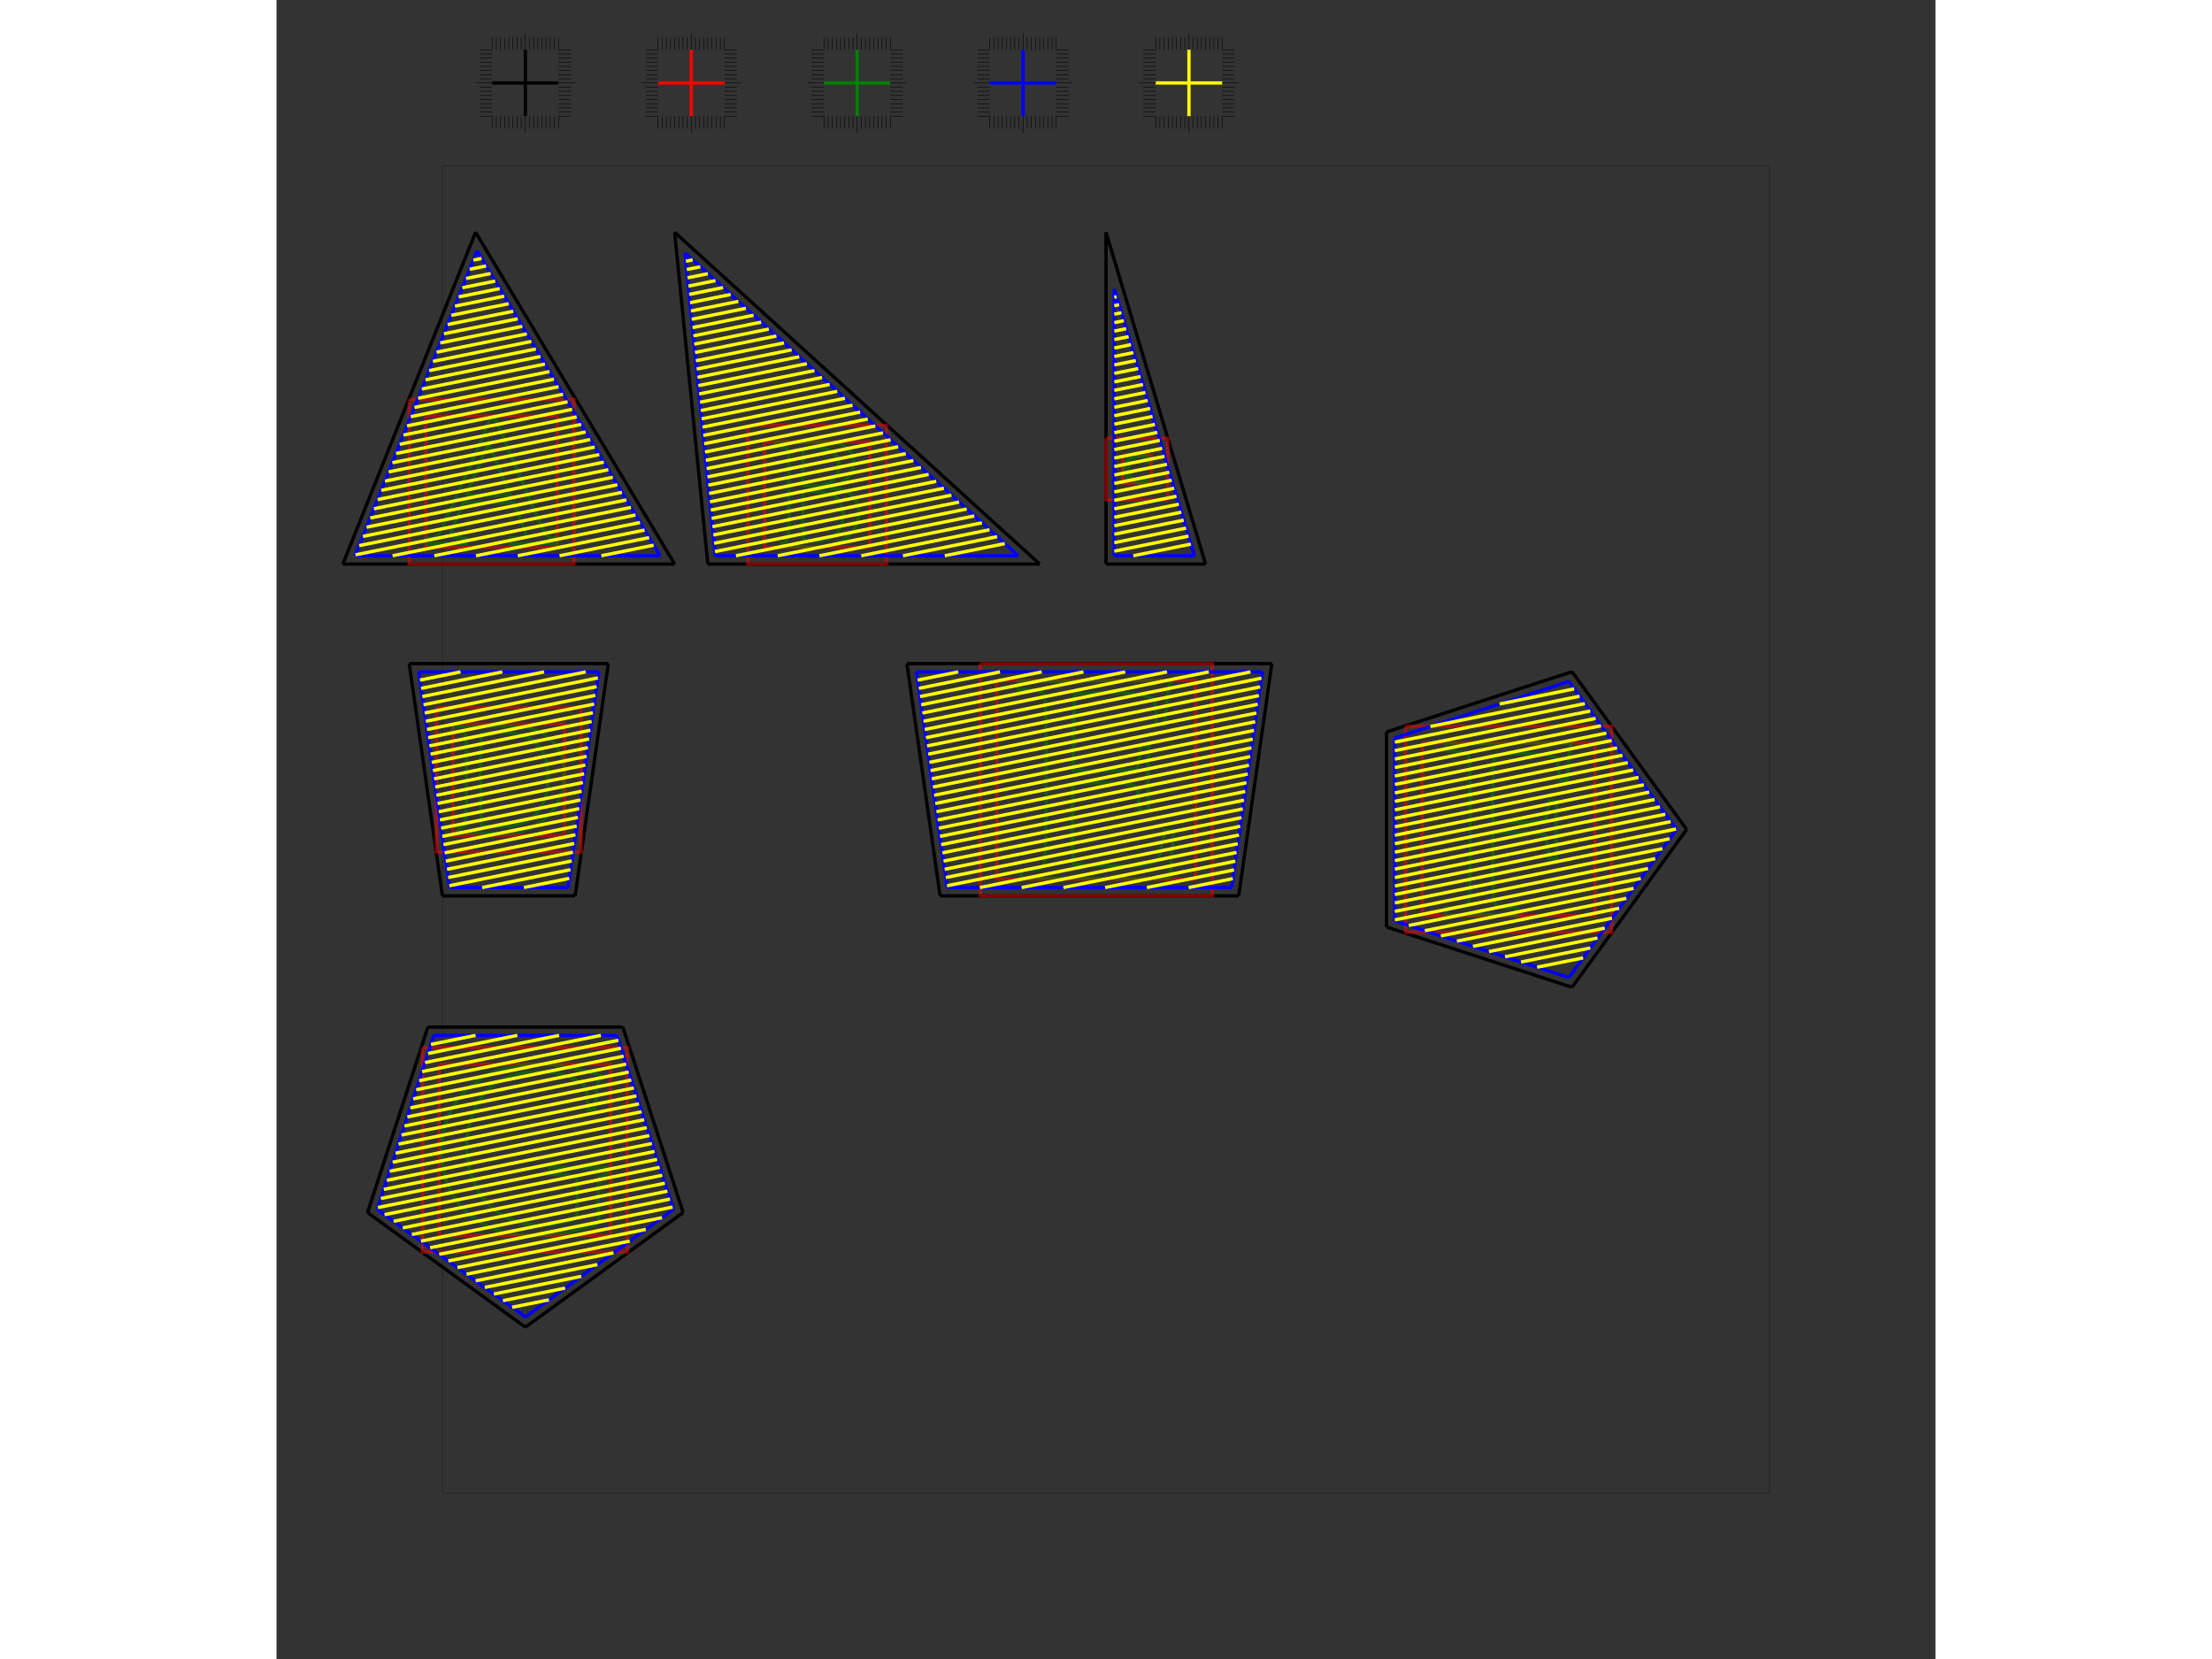 <?xml version="1.0" encoding="UTF-8"?>
<svg width="12in" height="9in" viewBox="0 0 10000 10000" version="1.1" id="svg6" sodipodi:docname="test_inkscape.svg" inkscape:version="1.3.2 (091e20e, 2023-11-25, custom)" xmlns:inkscape="http://www.inkscape.org/namespaces/inkscape" xmlns:sodipodi="http://sodipodi.sourceforge.net/DTD/sodipodi-0.dtd" xmlns="http://www.w3.org/2000/svg" xmlns:svg="http://www.w3.org/2000/svg"><rect x="0" y="0" width="10000" height="10000" fill="#333333" stroke="none"/><g inkscape:groupmode="layer" inkscape:label="0 - frame" id="g5" transform="translate(0.0 0.0)"><path d="M 1000.0 1000.0 L 1000.0 9000.0 L 9000.0 9000.0 L 9000.0 1000.0 L 1000.0 1000.0" stroke="black" fill="none" stroke-width="3" stroke-opacity="0.5"/></g>
    <g inkscape:groupmode="layer" inkscape:label="1 - black" id="g5" transform="translate(0.0 0.0)"><line x1="400.0" x2="2400.0" y1="3400.0" y2="3400.0" stroke="black" fill="none" stroke-width="20.0"/>
        <line x1="2400.0" x2="1200.0" y1="3400.0" y2="1400.0" stroke="black" fill="none" stroke-width="20.0"/>
        <line x1="1200.0" x2="400.0" y1="1400.0" y2="3400.0" stroke="black" fill="none" stroke-width="20.0"/>
        <line x1="800.0" x2="2000.0" y1="4000.0" y2="4000.0" stroke="black" fill="none" stroke-width="20.0"/>
        <line x1="2000.0" x2="1800.0" y1="4000.0" y2="5400.0" stroke="black" fill="none" stroke-width="20.0"/>
        <line x1="1800.0" x2="1000.0" y1="5400.0" y2="5400.0" stroke="black" fill="none" stroke-width="20.0"/>
        <line x1="1000.0" x2="800.0" y1="5400.0" y2="4000.0" stroke="black" fill="none" stroke-width="20.0"/>
        <line x1="2600.0" x2="4600.0" y1="3400.0" y2="3400.0" stroke="black" fill="none" stroke-width="20.0"/>
        <line x1="4600.0" x2="2400.0" y1="3400.0" y2="1400.0" stroke="black" fill="none" stroke-width="20.0"/>
        <line x1="2400.0" x2="2600.0" y1="1400.0" y2="3400.0" stroke="black" fill="none" stroke-width="20.0"/>
        <line x1="3800.0" x2="6000.0" y1="4000.0" y2="4000.0" stroke="black" fill="none" stroke-width="20.0"/>
        <line x1="6000.0" x2="5800.0" y1="4000.0" y2="5400.0" stroke="black" fill="none" stroke-width="20.0"/>
        <line x1="5800.0" x2="4000.0" y1="5400.0" y2="5400.0" stroke="black" fill="none" stroke-width="20.0"/>
        <line x1="4000.0" x2="3800.0" y1="5400.0" y2="4000.0" stroke="black" fill="none" stroke-width="20.0"/>
        <line x1="5000.0" x2="5000.0" y1="3400.0" y2="1400.0" stroke="black" fill="none" stroke-width="20.0"/>
        <line x1="5000.0" x2="5600.0" y1="1400.0" y2="3400.0" stroke="black" fill="none" stroke-width="20.0"/>
        <line x1="5600.0" x2="5000.0" y1="3400.0" y2="3400.0" stroke="black" fill="none" stroke-width="20.0"/>
        <line x1="6691.0" x2="7809.0" y1="4412.2" y2="4048.9" stroke="black" fill="none" stroke-width="20.0"/>
        <line x1="7809.0" x2="8500.0" y1="4048.9" y2="5000.0" stroke="black" fill="none" stroke-width="20.0"/>
        <line x1="8500.0" x2="7809.0" y1="5000.0" y2="5951.1" stroke="black" fill="none" stroke-width="20.0"/>
        <line x1="7809.0" x2="6691.0" y1="5951.1" y2="5587.8" stroke="black" fill="none" stroke-width="20.0"/>
        <line x1="6691.0" x2="6691.0" y1="5587.8" y2="4412.2" stroke="black" fill="none" stroke-width="20.0"/>
        <line x1="2087.8" x2="2451.1" y1="6191.0" y2="7309.0" stroke="black" fill="none" stroke-width="20.0"/>
        <line x1="2451.1" x2="1500.0" y1="7309.0" y2="8000.0" stroke="black" fill="none" stroke-width="20.0"/>
        <line x1="1500.0" x2="548.9" y1="8000.0" y2="7309.0" stroke="black" fill="none" stroke-width="20.0"/>
        <line x1="548.9" x2="912.2" y1="7309.0" y2="6191.0" stroke="black" fill="none" stroke-width="20.0"/>
        <line x1="912.2" x2="2087.8" y1="6191.0" y2="6191.0" stroke="black" fill="none" stroke-width="20.0"/>
    </g>
    <g inkscape:groupmode="layer" inkscape:label="2 - red" id="g5" transform="translate(0.0 0.0)"><path d="M 800.6 2407.4 L 800.6 3399.3 L 1792.5 3399.3 L 1792.5 2407.4 L 800.6 2407.4" stroke="red" fill="none" stroke-width="20.0" stroke-opacity="0.5"/>
        <path d="M 900.6 2507.4 L 900.6 3299.3 L 1692.5 3299.3 L 1692.5 2507.4 L 900.6 2507.4" stroke="red" fill="none" stroke-width="20.0" stroke-opacity="0.5"/>
        <path d="M 964.3 4264.3 L 964.3 5135.7 L 1835.7 5135.7 L 1835.7 4264.3 L 964.3 4264.3" stroke="red" fill="none" stroke-width="20.0" stroke-opacity="0.5"/>
        <path d="M 1064.3 4364.3 L 1064.3 5035.7 L 1735.7 5035.7 L 1735.7 4364.3 L 1064.3 4364.3" stroke="red" fill="none" stroke-width="20.0" stroke-opacity="0.5"/>
        <path d="M 881.1 6314.6 L 881.1 7547.2 L 2113.7 7547.2 L 2113.7 6314.6 L 881.1 6314.6" stroke="red" fill="none" stroke-width="20.0" stroke-opacity="0.5"/>
        <path d="M 981.1 6414.6 L 981.1 7447.2 L 2013.7 7447.2 L 2013.7 6414.6 L 981.1 6414.6" stroke="red" fill="none" stroke-width="20.0" stroke-opacity="0.5"/>
        <path d="M 4242.1 4000.7 L 4242.1 5399.3 L 5640.7 5399.3 L 5640.7 4000.7 L 4242.1 4000.7" stroke="red" fill="none" stroke-width="20.0" stroke-opacity="0.5"/>
        <path d="M 4342.1 4100.7 L 4342.1 5299.3 L 5540.7 5299.3 L 5540.7 4100.7 L 4342.1 4100.7" stroke="red" fill="none" stroke-width="20.0" stroke-opacity="0.5"/>
        <path d="M 5100.9 2742.2 L 5100.9 2913.1 L 5271.8 2913.1 L 5271.8 2742.2 L 5100.9 2742.2" stroke="red" fill="none" stroke-width="20.0" stroke-opacity="0.5"/>
        <path d="M 5000.9 2642.2 L 5000.9 3013.1 L 5371.8 3013.1 L 5371.8 2642.2 L 5000.9 2642.2" stroke="red" fill="none" stroke-width="20.0" stroke-opacity="0.5"/>
        <path d="M 2941.3 2663.5 L 2941.3 3298.5 L 3576.4 3298.5 L 3576.4 2663.5 L 2941.3 2663.5" stroke="red" fill="none" stroke-width="20.0" stroke-opacity="0.5"/>
        <path d="M 2841.3 2563.5 L 2841.3 3398.5 L 3676.4 3398.5 L 3676.4 2563.5 L 2841.3 2563.5" stroke="red" fill="none" stroke-width="20.0" stroke-opacity="0.5"/>
        <path d="M 6806.4 4377.5 L 6806.4 5618.8 L 8047.7 5618.8 L 8047.7 4377.5 L 6806.4 4377.5" stroke="red" fill="none" stroke-width="20.0" stroke-opacity="0.5"/>
        <path d="M 6906.4 4477.5 L 6906.4 5518.8 L 7947.7 5518.8 L 7947.7 4477.5 L 6906.4 4477.5" stroke="red" fill="none" stroke-width="20.0" stroke-opacity="0.5"/>
    </g>
    <g inkscape:groupmode="layer" inkscape:label="3 - green" id="g5" transform="translate(0.0 0.0)"><path d="M 900.6 3279.6 L 900.6 3243.9 Q 942.0 3243.3, 952.2 3240.5 Q 962.5 3237.6, 971.1 3229.5 Q 979.8 3221.4, 996.0 3187.3 Q 1005.4 3167.8, 1064.2 3040.0 L 1195.4 2744.1 Q 1216.9 2695.4, 1287.2 2527.1 L 1321.3 2527.1 L 1545.1 3053.0 Q 1599.7 3180.9, 1617.5 3213.5 Q 1627.5 3231.9, 1639.3 3237.6 Q 1651.0 3243.3, 1692.5 3243.9 L 1692.5 3279.6 Q 1610.7 3274.4, 1578.2 3274.4 L 1409.4 3279.6 L 1409.4 3243.9 Q 1468.1 3242.8, 1480.7 3240.2 Q 1493.3 3237.6, 1497.7 3232.7 Q 1502.2 3227.7, 1502.2 3220.4 Q 1502.2 3208.8, 1494.8 3190.5 L 1430.3 3029.9 L 1126.6 3029.9 L 1069.5 3164.8 Q 1054.3 3200.9, 1054.3 3217.7 Q 1054.3 3225.1, 1058.5 3229.8 Q 1064.2 3236.6, 1076.3 3239.2 Q 1095.7 3243.3, 1144.6 3243.9 L 1144.6 3279.6 Q 1055.8 3274.9, 1011.8 3274.9 Q 961.0 3274.9, 900.6 3279.6" stroke="green" fill="none" stroke-width="20.0" stroke-opacity="0.5"/>
        <path d="M 1144.6 2985.4 L 1409.4 2985.4 L 1278.1 2669.1 L 1144.6 2985.4" stroke="green" fill="none" stroke-width="20.0" stroke-opacity="0.5"/>
        <path d="M 3045.8 3298.5 L 3045.8 3277.5 Q 3073.5 3263.7, 3076.6 3260.3 Q 3079.6 3256.9, 3081.5 3248.5 Q 3084.2 3235.1, 3086.2 3191.6 Q 3088.2 3148.1, 3088.2 3125.3 L 3088.2 2856.2 Q 3088.2 2812.5, 3085.5 2753.6 Q 3083.6 2716.6, 3079.2 2707.6 Q 3076.1 2701.9, 3069.9 2699.2 Q 3055.1 2692.9, 3008.7 2692.4 L 3008.7 2664.3 Q 3023.5 2665.3, 3045.8 2665.3 L 3138.6 2667.5 L 3302.8 2663.5 Q 3368.0 2663.5, 3403.2 2676.9 Q 3438.5 2690.3, 3458.4 2720.4 Q 3478.2 2750.4, 3478.2 2787.5 Q 3478.2 2817.0, 3466.4 2842.9 Q 3454.5 2868.8, 3434.7 2887.7 Q 3414.8 2906.6, 3390.5 2918.5 Q 3366.3 2930.4, 3327.0 2940.2 Q 3379.1 2945.1, 3411.2 2954.6 Q 3443.4 2964.2, 3465.0 2983.2 Q 3486.6 3002.2, 3497.8 3029.4 Q 3509.1 3056.6, 3509.1 3090.2 Q 3509.1 3156.1, 3469.1 3206.3 Q 3429.1 3256.5, 3366.3 3280.7 Q 3319.3 3298.5, 3255.0 3298.5 L 3125.6 3294.9 Q 3104.6 3294.9, 3045.8 3298.5" stroke="green" fill="none" stroke-width="20.0" stroke-opacity="0.5"/>
        <path d="M 3174.3 3252.5 Q 3207.7 3260.5, 3244.9 3260.5 Q 3303.7 3260.5, 3339.8 3242.5 Q 3376.0 3224.4, 3395.4 3187.8 Q 3414.8 3151.3, 3414.8 3103.9 Q 3414.8 3057.0, 3396.5 3025.1 Q 3378.2 2993.2, 3341.9 2977.8 Q 3305.6 2962.5, 3222.0 2962.5 Q 3202.9 2962.5, 3172.9 2964.2 L 3172.9 3133.4 Q 3172.9 3158.0, 3174.3 3252.5" stroke="green" fill="none" stroke-width="20.0" stroke-opacity="0.5"/>
        <path d="M 3172.9 2927.6 Q 3198.5 2928.9, 3217.6 2928.9 Q 3272.9 2928.9, 3303.0 2920.5 Q 3333.1 2912.1, 3349.7 2898.2 Q 3366.3 2884.4, 3377.2 2860.7 Q 3388.1 2837.1, 3388.1 2805.4 Q 3388.1 2749.6, 3352.6 2724.8 Q 3317.1 2700.0, 3248.9 2700.0 Q 3210.9 2700.0, 3177.0 2706.7 Q 3172.9 2743.9, 3172.9 2821.4 L 3172.9 2927.6" stroke="green" fill="none" stroke-width="20.0" stroke-opacity="0.5"/>
        <path d="M 5262.9 2889.4 L 5258.4 2900.1 Q 5244.9 2907.0, 5231.9 2910.0 Q 5219.0 2913.1, 5203.7 2913.1 Q 5185.8 2913.1, 5170.4 2908.6 Q 5155.0 2904.1, 5143.5 2895.7 Q 5132.0 2887.3, 5124.7 2876.9 Q 5117.4 2866.5, 5113.6 2854.3 Q 5109.8 2842.1, 5109.8 2827.5 Q 5109.8 2790.6, 5135.5 2766.4 Q 5161.3 2742.2, 5205.8 2742.2 Q 5216.3 2742.2, 5225.3 2743.4 Q 5234.2 2744.6, 5247.1 2748.0 Q 5260.0 2751.4, 5262.9 2752.0 Q 5260.4 2758.3, 5259.1 2764.5 Q 5257.2 2774.3, 5256.6 2787.2 L 5249.3 2787.2 L 5249.2 2773.6 Q 5248.0 2762.3, 5236.6 2756.7 Q 5225.2 2751.2, 5203.2 2751.2 Q 5186.8 2751.4, 5175.3 2755.4 Q 5163.9 2759.4, 5155.2 2768.0 Q 5146.5 2776.6, 5140.9 2789.9 Q 5135.4 2803.1, 5135.2 2823.1 Q 5135.2 2858.2, 5156.6 2879.5 Q 5178.0 2900.8, 5213.2 2900.8 Q 5229.0 2900.8, 5242.5 2896.4 Q 5251.8 2893.4, 5260.9 2886.9 L 5262.9 2889.4" stroke="green" fill="none" stroke-width="20.0" stroke-opacity="0.5"/>
        <path d="M 7049.5 4525.7 L 7049.5 4478.9 Q 7160.7 4483.4, 7238.2 4483.4 Q 7293.0 4483.4, 7435.0 4480.4 Q 7577.0 4477.5, 7626.7 4477.5 Q 7680.1 4477.5, 7724.3 4478.6 Q 7768.6 4479.6, 7804.6 4482.7 Q 7786.1 4544.9, 7781.2 4704.4 L 7735.1 4704.4 Q 7728.5 4615.9, 7716.8 4568.4 Q 7678.7 4555.0, 7622.7 4548.8 Q 7566.7 4542.6, 7492.7 4542.6 Q 7419.0 4542.6, 7339.8 4551.5 Q 7335.4 4590.8, 7334.0 4625.3 Q 7333.3 4645.2, 7330.5 4792.9 L 7330.5 4955.4 Q 7412.4 4957.5, 7475.2 4957.5 Q 7568.1 4957.5, 7623.9 4947.9 Q 7644.9 4944.4, 7651.1 4936.0 Q 7657.4 4927.6, 7664.8 4874.2 L 7670.7 4828.8 L 7716.8 4828.8 L 7711.7 4995.7 L 7716.8 5174.9 L 7670.7 5174.9 L 7665.5 5128.0 Q 7657.4 5048.4, 7653.8 5042.5 Q 7648.0 5032.2, 7626.0 5027.1 Q 7584.3 5017.5, 7437.2 5017.5 Q 7385.2 5017.5, 7330.5 5020.5 L 7330.5 5168.3 Q 7330.5 5267.8, 7333.3 5362.2 Q 7334.7 5431.7, 7343.1 5445.0 Q 7351.5 5458.2, 7370.6 5464.4 Q 7389.7 5470.6, 7475.9 5472.0 L 7475.9 5518.8 Q 7383.1 5513.0, 7290.9 5513.0 Q 7208.2 5513.0, 7049.5 5518.8 L 7049.5 5472.0 Q 7135.6 5470.6, 7154.7 5464.4 Q 7173.8 5458.2, 7181.1 5447.2 Q 7190.0 5432.4, 7192.1 5376.2 Q 7192.8 5360.8, 7194.9 5168.3 L 7194.9 4829.5 Q 7194.9 4729.9, 7192.8 4634.9 Q 7190.7 4565.3, 7182.2 4552.6 Q 7173.8 4539.8, 7155.1 4533.6 Q 7136.3 4527.4, 7049.5 4525.7" stroke="green" fill="none" stroke-width="20.0" stroke-opacity="0.5"/>
        <path d="M 4489.5 5299.3 L 4489.5 5246.2 Q 4577.9 5245.4, 4605.7 5232.7 Q 4617.5 5227.6, 4622.7 5216.8 Q 4631.0 5199.8, 4634.2 5128.4 Q 4639.4 5017.1, 4639.4 4936.2 L 4639.4 4505.8 Q 4639.4 4391.3, 4636.9 4281.8 Q 4634.2 4201.8, 4624.7 4187.1 Q 4615.1 4172.4, 4593.5 4165.2 Q 4572.0 4158.1, 4471.7 4156.2 L 4471.7 4102.3 L 4711.9 4107.4 L 4966.3 4103.1 Q 5149.0 4100.7, 5231.5 4100.7 Q 5314.8 4100.7, 5388.9 4109.9 Q 5375.5 4158.1, 5370.6 4193.4 Q 5368.7 4201.0, 5355.2 4368.6 L 5302.4 4368.6 Q 5303.2 4282.6, 5291.4 4212.0 Q 5245.0 4192.6, 5189.5 4185.9 Q 5095.1 4174.0, 5000.8 4174.0 Q 4980.6 4174.0, 4910.6 4177.4 Q 4840.7 4180.7, 4810.5 4183.2 Q 4807.0 4276.7, 4805.4 4358.4 L 4801.9 4643.3 Q 4900.5 4648.1, 4983.0 4648.1 Q 5083.3 4648.1, 5154.2 4639.0 Q 5181.1 4635.4, 5188.7 4625.3 Q 5196.2 4615.2, 5202.1 4556.5 L 5207.0 4497.4 L 5257.7 4497.4 L 5257.7 4513.3 L 5253.4 4688.5 L 5257.7 4884.8 L 5198.6 4884.8 L 5196.2 4827.6 Q 5194.6 4765.4, 5184.9 4750.1 Q 5175.2 4734.9, 5148.2 4729.0 Q 5100.3 4719.0, 4962.0 4719.0 Q 4905.7 4719.0, 4801.9 4723.0 Q 4797.8 4807.4, 4797.8 4973.4 Q 4797.8 5129.2, 4801.9 5210.1 Q 4923.2 5219.3, 5074.1 5219.3 Q 5181.1 5219.3, 5226.5 5212.5 Q 5272.0 5205.8, 5310.8 5189.9 Q 5320.7 5163.7, 5331.0 5119.0 Q 5349.6 5044.1, 5355.2 5006.1 L 5411.0 5006.1 Q 5388.9 5176.4, 5388.9 5288.3 Q 5316.7 5299.3, 5212.9 5299.3 L 4710.2 5292.6 Q 4699.2 5292.6, 4489.5 5299.3" stroke="green" fill="none" stroke-width="20.0" stroke-opacity="0.5"/>
        <path d="M 1234.7 4974.3 Q 1284.8 4983.1, 1340.3 4983.1 Q 1397.7 4983.1, 1441.7 4973.0 Q 1485.6 4963.0, 1516.8 4944.8 Q 1548.0 4926.5, 1577.1 4891.1 Q 1606.3 4855.6, 1622.0 4800.2 Q 1637.8 4744.8, 1637.8 4685.6 Q 1637.8 4601.0, 1607.5 4540.1 Q 1577.1 4479.3, 1516.2 4447.0 Q 1455.2 4414.7, 1348.5 4414.7 Q 1292.5 4414.7, 1234.7 4423.3 Q 1233.4 4445.6, 1232.3 4502.6 L 1230.6 4568.6 L 1230.6 4750.4 L 1231.9 4891.6 Q 1232.3 4923.8, 1234.7 4974.3" stroke="green" fill="none" stroke-width="20.0" stroke-opacity="0.5"/>
        <path d="M 1093.4 5024.0 L 1093.4 5002.2 Q 1120.0 4987.2, 1137.6 4974.8 Q 1140.4 4943.9, 1142.3 4888.8 Q 1145.5 4794.9, 1145.5 4758.5 L 1145.5 4572.7 Q 1145.5 4528.1, 1142.7 4467.9 Q 1140.8 4430.2, 1136.3 4421.0 Q 1133.1 4415.2, 1126.7 4412.4 Q 1111.7 4406.0, 1064.3 4405.5 L 1064.3 4376.8 Q 1130.9 4379.6, 1181.9 4379.6 Q 1221.0 4379.6, 1288.6 4377.8 Q 1356.2 4376.0, 1393.7 4376.0 Q 1505.1 4376.0, 1573.1 4404.4 Q 1641.0 4432.9, 1688.3 4499.8 Q 1735.7 4566.7, 1735.7 4663.3 Q 1735.7 4732.6, 1713.3 4793.1 Q 1691.0 4853.7, 1652.7 4899.0 Q 1614.5 4944.3, 1570.7 4970.8 Q 1527.0 4997.2, 1479.0 5010.6 Q 1431.0 5024.0, 1347.2 5024.0 Q 1319.3 5024.0, 1272.0 5022.1 Q 1210.0 5020.4, 1190.9 5020.4 Q 1163.1 5020.4, 1093.4 5024.0" stroke="green" fill="none" stroke-width="20.0" stroke-opacity="0.5"/>
        <path d="M 1946.0 7372.4 Q 1839.9 7410.8, 1772.2 7424.0 Q 1652.9 7447.2, 1545.9 7447.2 Q 1384.8 7447.2, 1259.1 7384.0 Q 1133.4 7320.8, 1065.0 7207.0 Q 996.5 7093.1, 996.5 6938.1 Q 996.5 6802.0, 1045.8 6706.7 Q 1095.0 6611.4, 1168.6 6550.0 Q 1242.3 6488.6, 1315.5 6459.3 Q 1427.9 6414.6, 1593.5 6414.6 Q 1671.0 6415.3, 1756.4 6432.4 Q 1841.9 6449.5, 1949.6 6479.4 Q 1939.1 6515.1, 1933.5 6549.3 Q 1927.9 6583.5, 1918.8 6689.6 L 1876.3 6689.6 L 1872.7 6610.1 Q 1872.1 6591.8, 1871.4 6580.6 Q 1870.7 6569.4, 1862.2 6552.0 Q 1843.5 6527.0, 1802.1 6506.7 Q 1731.1 6479.4, 1684.6 6470.3 Q 1638.1 6461.3, 1573.8 6461.3 Q 1441.3 6461.3, 1344.2 6517.8 Q 1247.2 6574.3, 1197.2 6679.8 Q 1147.3 6785.3, 1147.3 6910.1 Q 1147.3 7047.8, 1205.6 7157.7 Q 1263.9 7267.6, 1362.0 7325.9 Q 1460.1 7384.2, 1590.6 7384.2 Q 1652.0 7384.2, 1709.6 7372.4 Q 1767.3 7360.6, 1807.0 7339.6 Q 1813.3 7311.6, 1813.3 7250.2 L 1813.3 7172.7 Q 1813.3 7111.2, 1807.0 7100.8 Q 1800.8 7090.4, 1773.2 7085.2 Q 1745.6 7079.9, 1646.4 7077.0 L 1646.4 7034.6 L 1864.2 7039.5 Q 1927.9 7039.5, 1994.3 7034.6 L 1998.3 7068.1 L 1946.0 7098.7 Q 1937.7 7173.6, 1937.7 7236.3 Q 1937.7 7299.1, 1946.0 7372.4" stroke="green" fill="none" stroke-width="20.0" stroke-opacity="0.5"/>
    </g>
    <g inkscape:groupmode="layer" inkscape:label="4 - greys" id="g5" transform="translate(0.0 0.0)"><line x1="1209.0" x2="473.9" y1="1512.2" y2="3350.0" stroke="blue" fill="none" stroke-width="20.0"/>
        <line x1="473.9" x2="2311.7" y1="3350.0" y2="3350.0" stroke="blue" fill="none" stroke-width="20.0"/>
        <line x1="2311.7" x2="1209.0" y1="3350.0" y2="1512.2" stroke="blue" fill="none" stroke-width="20.0"/>
        <line x1="2462.7" x2="2645.2" y1="1524.6" y2="3350.0" stroke="blue" fill="none" stroke-width="20.0"/>
        <line x1="2645.2" x2="4470.7" y1="3350.0" y2="3350.0" stroke="blue" fill="none" stroke-width="20.0"/>
        <line x1="4470.7" x2="2462.7" y1="3350.0" y2="1524.6" stroke="blue" fill="none" stroke-width="20.0"/>
        <line x1="1942.3" x2="857.7" y1="4050.0" y2="4050.0" stroke="blue" fill="none" stroke-width="20.0"/>
        <line x1="857.7" x2="1043.4" y1="4050.0" y2="5350.0" stroke="blue" fill="none" stroke-width="20.0"/>
        <line x1="1043.4" x2="1756.6" y1="5350.0" y2="5350.0" stroke="blue" fill="none" stroke-width="20.0"/>
        <line x1="1756.6" x2="1942.3" y1="5350.0" y2="4050.0" stroke="blue" fill="none" stroke-width="20.0"/>
        <line x1="3857.7" x2="4043.4" y1="4050.0" y2="5350.0" stroke="blue" fill="none" stroke-width="20.0"/>
        <line x1="4043.4" x2="5756.6" y1="5350.0" y2="5350.0" stroke="blue" fill="none" stroke-width="20.0"/>
        <line x1="5756.6" x2="5942.3" y1="5350.0" y2="4050.0" stroke="blue" fill="none" stroke-width="20.0"/>
        <line x1="5942.3" x2="3857.7" y1="4050.0" y2="4050.0" stroke="blue" fill="none" stroke-width="20.0"/>
        <line x1="5050.0" x2="5532.8" y1="3350.0" y2="3350.0" stroke="blue" fill="none" stroke-width="20.0"/>
        <line x1="5532.8" x2="5050.0" y1="3350.0" y2="1740.7" stroke="blue" fill="none" stroke-width="20.0"/>
        <line x1="5050.0" x2="5050.0" y1="1740.7" y2="3350.0" stroke="blue" fill="none" stroke-width="20.0"/>
        <line x1="6741.0" x2="6741.0" y1="4448.5" y2="5551.5" stroke="blue" fill="none" stroke-width="20.0"/>
        <line x1="6741.0" x2="7789.9" y1="5551.5" y2="5892.3" stroke="blue" fill="none" stroke-width="20.0"/>
        <line x1="7789.9" x2="8438.2" y1="5892.3" y2="5000.0" stroke="blue" fill="none" stroke-width="20.0"/>
        <line x1="8438.2" x2="7789.9" y1="5000.0" y2="4107.7" stroke="blue" fill="none" stroke-width="20.0"/>
        <line x1="7789.9" x2="6741.0" y1="4107.7" y2="4448.5" stroke="blue" fill="none" stroke-width="20.0"/>
        <line x1="2051.5" x2="948.5" y1="6241.0" y2="6241.0" stroke="blue" fill="none" stroke-width="20.0"/>
        <line x1="948.5" x2="607.7" y1="6241.0" y2="7289.9" stroke="blue" fill="none" stroke-width="20.0"/>
        <line x1="607.7" x2="1500.0" y1="7289.9" y2="7938.2" stroke="blue" fill="none" stroke-width="20.0"/>
        <line x1="1500.0" x2="2392.3" y1="7938.2" y2="7289.9" stroke="blue" fill="none" stroke-width="20.0"/>
        <line x1="2392.3" x2="2051.5" y1="7289.9" y2="6241.0" stroke="blue" fill="none" stroke-width="20.0"/>
    </g>
    <g inkscape:groupmode="layer" inkscape:label="5 - yellows" id="g5" transform="translate(0.0 0.0)"><line x1="1186.8" x2="1236.3" y1="1567.7" y2="1557.6" stroke="yellow" fill="none" stroke-width="20.0"/>
        <line x1="1263.6" x2="1164.6" y1="1603.1" y2="1623.2" stroke="yellow" fill="none" stroke-width="20.0"/>
        <line x1="1142.4" x2="1290.9" y1="1678.7" y2="1648.6" stroke="yellow" fill="none" stroke-width="20.0"/>
        <line x1="1318.2" x2="1120.2" y1="1694.1" y2="1734.2" stroke="yellow" fill="none" stroke-width="20.0"/>
        <line x1="1097.9" x2="1345.4" y1="1789.8" y2="1739.6" stroke="yellow" fill="none" stroke-width="20.0"/>
        <line x1="1372.7" x2="1075.7" y1="1785.1" y2="1845.3" stroke="yellow" fill="none" stroke-width="20.0"/>
        <line x1="1053.5" x2="1400.0" y1="1900.8" y2="1830.6" stroke="yellow" fill="none" stroke-width="20.0"/>
        <line x1="1427.3" x2="1031.3" y1="1876.0" y2="1956.3" stroke="yellow" fill="none" stroke-width="20.0"/>
        <line x1="1009.1" x2="1454.6" y1="2011.8" y2="1921.5" stroke="yellow" fill="none" stroke-width="20.0"/>
        <line x1="1481.9" x2="986.9" y1="1967.0" y2="2067.3" stroke="yellow" fill="none" stroke-width="20.0"/>
        <line x1="964.7" x2="1509.2" y1="2122.9" y2="2012.5" stroke="yellow" fill="none" stroke-width="20.0"/>
        <line x1="1536.5" x2="942.5" y1="2058.0" y2="2178.4" stroke="yellow" fill="none" stroke-width="20.0"/>
        <line x1="920.3" x2="1563.8" y1="2233.9" y2="2103.5" stroke="yellow" fill="none" stroke-width="20.0"/>
        <line x1="1591.1" x2="898.1" y1="2148.9" y2="2289.4" stroke="yellow" fill="none" stroke-width="20.0"/>
        <line x1="875.9" x2="1618.4" y1="2344.9" y2="2194.4" stroke="yellow" fill="none" stroke-width="20.0"/>
        <line x1="1645.6" x2="853.7" y1="2239.9" y2="2400.5" stroke="yellow" fill="none" stroke-width="20.0"/>
        <line x1="831.5" x2="1672.9" y1="2456.0" y2="2285.4" stroke="yellow" fill="none" stroke-width="20.0"/>
        <line x1="1700.2" x2="809.3" y1="2330.9" y2="2511.5" stroke="yellow" fill="none" stroke-width="20.0"/>
        <line x1="787.0" x2="1727.5" y1="2567.0" y2="2376.4" stroke="yellow" fill="none" stroke-width="20.0"/>
        <line x1="1754.8" x2="764.8" y1="2421.9" y2="2622.5" stroke="yellow" fill="none" stroke-width="20.0"/>
        <line x1="742.6" x2="1782.1" y1="2678.1" y2="2467.3" stroke="yellow" fill="none" stroke-width="20.0"/>
        <line x1="1809.4" x2="720.4" y1="2512.8" y2="2733.6" stroke="yellow" fill="none" stroke-width="20.0"/>
        <line x1="698.2" x2="1836.7" y1="2789.1" y2="2558.3" stroke="yellow" fill="none" stroke-width="20.0"/>
        <line x1="1864.0" x2="676.0" y1="2603.8" y2="2844.6" stroke="yellow" fill="none" stroke-width="20.0"/>
        <line x1="653.8" x2="1891.3" y1="2900.1" y2="2649.3" stroke="yellow" fill="none" stroke-width="20.0"/>
        <line x1="1918.6" x2="631.6" y1="2694.8" y2="2955.6" stroke="yellow" fill="none" stroke-width="20.0"/>
        <line x1="609.4" x2="1945.8" y1="3011.2" y2="2740.3" stroke="yellow" fill="none" stroke-width="20.0"/>
        <line x1="1973.1" x2="587.2" y1="2785.7" y2="3066.7" stroke="yellow" fill="none" stroke-width="20.0"/>
        <line x1="565.0" x2="2000.4" y1="3122.2" y2="2831.2" stroke="yellow" fill="none" stroke-width="20.0"/>
        <line x1="2027.7" x2="542.8" y1="2876.7" y2="3177.7" stroke="yellow" fill="none" stroke-width="20.0"/>
        <line x1="520.6" x2="2055.0" y1="3233.2" y2="2922.2" stroke="yellow" fill="none" stroke-width="20.0"/>
        <line x1="2082.3" x2="498.3" y1="2967.7" y2="3288.8" stroke="yellow" fill="none" stroke-width="20.0"/>
        <line x1="476.1" x2="2109.6" y1="3344.3" y2="3013.2" stroke="yellow" fill="none" stroke-width="20.0"/>
        <line x1="2136.9" x2="699.6" y1="3058.6" y2="3350.0" stroke="yellow" fill="none" stroke-width="20.0"/>
        <line x1="951.3" x2="2164.2" y1="3350.0" y2="3104.1" stroke="yellow" fill="none" stroke-width="20.0"/>
        <line x1="2191.5" x2="1202.9" y1="3149.6" y2="3350.0" stroke="yellow" fill="none" stroke-width="20.0"/>
        <line x1="1454.6" x2="2218.7" y1="3350.0" y2="3195.1" stroke="yellow" fill="none" stroke-width="20.0"/>
        <line x1="2246.0" x2="1706.3" y1="3240.6" y2="3350.0" stroke="yellow" fill="none" stroke-width="20.0"/>
        <line x1="1957.9" x2="2273.3" y1="3350.0" y2="3286.1" stroke="yellow" fill="none" stroke-width="20.0"/>
        <line x1="2637.7" x2="4068.7" y1="3274.7" y2="2984.6" stroke="yellow" fill="none" stroke-width="20.0"/>
        <line x1="4022.9" x2="2632.7" y1="2942.9" y2="3224.7" stroke="yellow" fill="none" stroke-width="20.0"/>
        <line x1="2627.7" x2="3977.0" y1="3174.7" y2="2901.2" stroke="yellow" fill="none" stroke-width="20.0"/>
        <line x1="3931.1" x2="2622.7" y1="2859.5" y2="3124.7" stroke="yellow" fill="none" stroke-width="20.0"/>
        <line x1="2617.7" x2="3885.2" y1="3074.7" y2="2817.8" stroke="yellow" fill="none" stroke-width="20.0"/>
        <line x1="3839.3" x2="2612.7" y1="2776.0" y2="3024.7" stroke="yellow" fill="none" stroke-width="20.0"/>
        <line x1="2607.7" x2="3793.4" y1="2974.7" y2="2734.3" stroke="yellow" fill="none" stroke-width="20.0"/>
        <line x1="3747.5" x2="2602.7" y1="2692.6" y2="2924.7" stroke="yellow" fill="none" stroke-width="20.0"/>
        <line x1="2597.7" x2="3701.6" y1="2874.7" y2="2650.9" stroke="yellow" fill="none" stroke-width="20.0"/>
        <line x1="3655.8" x2="2592.7" y1="2609.2" y2="2824.7" stroke="yellow" fill="none" stroke-width="20.0"/>
        <line x1="2587.7" x2="3609.9" y1="2774.7" y2="2567.5" stroke="yellow" fill="none" stroke-width="20.0"/>
        <line x1="3564.0" x2="2582.7" y1="2525.7" y2="2724.7" stroke="yellow" fill="none" stroke-width="20.0"/>
        <line x1="2577.7" x2="3518.1" y1="2674.7" y2="2484.0" stroke="yellow" fill="none" stroke-width="20.0"/>
        <line x1="3472.2" x2="2572.7" y1="2442.3" y2="2624.7" stroke="yellow" fill="none" stroke-width="20.0"/>
        <line x1="2567.7" x2="3426.3" y1="2574.6" y2="2400.6" stroke="yellow" fill="none" stroke-width="20.0"/>
        <line x1="3380.4" x2="2562.7" y1="2358.9" y2="2524.6" stroke="yellow" fill="none" stroke-width="20.0"/>
        <line x1="2557.7" x2="3334.6" y1="2474.6" y2="2317.2" stroke="yellow" fill="none" stroke-width="20.0"/>
        <line x1="3288.7" x2="2552.7" y1="2275.5" y2="2424.6" stroke="yellow" fill="none" stroke-width="20.0"/>
        <line x1="2547.7" x2="3242.8" y1="2374.6" y2="2233.7" stroke="yellow" fill="none" stroke-width="20.0"/>
        <line x1="3196.9" x2="2542.7" y1="2192.0" y2="2324.6" stroke="yellow" fill="none" stroke-width="20.0"/>
        <line x1="2537.7" x2="3151.0" y1="2274.6" y2="2150.3" stroke="yellow" fill="none" stroke-width="20.0"/>
        <line x1="3105.1" x2="2532.7" y1="2108.6" y2="2224.6" stroke="yellow" fill="none" stroke-width="20.0"/>
        <line x1="2527.7" x2="3059.2" y1="2174.6" y2="2066.9" stroke="yellow" fill="none" stroke-width="20.0"/>
        <line x1="3013.3" x2="2522.7" y1="2025.2" y2="2124.6" stroke="yellow" fill="none" stroke-width="20.0"/>
        <line x1="2517.7" x2="2967.5" y1="2074.6" y2="1983.4" stroke="yellow" fill="none" stroke-width="20.0"/>
        <line x1="2921.6" x2="2512.7" y1="1941.7" y2="2024.6" stroke="yellow" fill="none" stroke-width="20.0"/>
        <line x1="2507.7" x2="2875.7" y1="1974.6" y2="1900.0" stroke="yellow" fill="none" stroke-width="20.0"/>
        <line x1="2829.8" x2="2502.7" y1="1858.3" y2="1924.6" stroke="yellow" fill="none" stroke-width="20.0"/>
        <line x1="2497.7" x2="2783.9" y1="1874.6" y2="1816.6" stroke="yellow" fill="none" stroke-width="20.0"/>
        <line x1="2738.0" x2="2492.7" y1="1774.9" y2="1824.6" stroke="yellow" fill="none" stroke-width="20.0"/>
        <line x1="2487.7" x2="2692.1" y1="1774.6" y2="1733.2" stroke="yellow" fill="none" stroke-width="20.0"/>
        <line x1="2646.3" x2="2482.7" y1="1691.4" y2="1724.6" stroke="yellow" fill="none" stroke-width="20.0"/>
        <line x1="2477.7" x2="2600.4" y1="1674.6" y2="1649.7" stroke="yellow" fill="none" stroke-width="20.0"/>
        <line x1="2554.5" x2="2472.7" y1="1608.0" y2="1624.6" stroke="yellow" fill="none" stroke-width="20.0"/>
        <line x1="2467.7" x2="2508.6" y1="1574.6" y2="1566.3" stroke="yellow" fill="none" stroke-width="20.0"/>
        <line x1="2642.7" x2="4114.6" y1="3324.7" y2="3026.3" stroke="yellow" fill="none" stroke-width="20.0"/>
        <line x1="4160.5" x2="2769.6" y1="3068.0" y2="3350.0" stroke="yellow" fill="none" stroke-width="20.0"/>
        <line x1="3021.3" x2="4206.4" y1="3350.0" y2="3109.8" stroke="yellow" fill="none" stroke-width="20.0"/>
        <line x1="4252.3" x2="3272.9" y1="3151.5" y2="3350.0" stroke="yellow" fill="none" stroke-width="20.0"/>
        <line x1="3524.6" x2="4298.2" y1="3350.0" y2="3193.2" stroke="yellow" fill="none" stroke-width="20.0"/>
        <line x1="4344.1" x2="3776.3" y1="3234.9" y2="3350.0" stroke="yellow" fill="none" stroke-width="20.0"/>
        <line x1="4028.0" x2="4390.0" y1="3350.0" y2="3276.6" stroke="yellow" fill="none" stroke-width="20.0"/>
        <line x1="5050.0" x2="5482.8" y1="3271.2" y2="3183.4" stroke="yellow" fill="none" stroke-width="20.0"/>
        <line x1="5497.3" x2="5050.0" y1="3231.5" y2="3322.2" stroke="yellow" fill="none" stroke-width="20.0"/>
        <line x1="5050.0" x2="5468.4" y1="3220.2" y2="3135.3" stroke="yellow" fill="none" stroke-width="20.0"/>
        <line x1="5454.0" x2="5050.0" y1="3087.3" y2="3169.1" stroke="yellow" fill="none" stroke-width="20.0"/>
        <line x1="5050.0" x2="5439.5" y1="3118.1" y2="3039.2" stroke="yellow" fill="none" stroke-width="20.0"/>
        <line x1="5425.1" x2="5050.0" y1="2991.1" y2="3067.1" stroke="yellow" fill="none" stroke-width="20.0"/>
        <line x1="5050.0" x2="5410.7" y1="3016.1" y2="2943.0" stroke="yellow" fill="none" stroke-width="20.0"/>
        <line x1="5396.3" x2="5050.0" y1="2894.9" y2="2965.1" stroke="yellow" fill="none" stroke-width="20.0"/>
        <line x1="5050.0" x2="5381.8" y1="2914.1" y2="2846.8" stroke="yellow" fill="none" stroke-width="20.0"/>
        <line x1="5367.4" x2="5050.0" y1="2798.7" y2="2863.0" stroke="yellow" fill="none" stroke-width="20.0"/>
        <line x1="5050.0" x2="5353.0" y1="2812.0" y2="2750.6" stroke="yellow" fill="none" stroke-width="20.0"/>
        <line x1="5338.6" x2="5050.0" y1="2702.5" y2="2761.0" stroke="yellow" fill="none" stroke-width="20.0"/>
        <line x1="5050.0" x2="5324.1" y1="2710.0" y2="2654.4" stroke="yellow" fill="none" stroke-width="20.0"/>
        <line x1="5309.7" x2="5050.0" y1="2606.3" y2="2659.0" stroke="yellow" fill="none" stroke-width="20.0"/>
        <line x1="5050.0" x2="5295.3" y1="2608.0" y2="2558.2" stroke="yellow" fill="none" stroke-width="20.0"/>
        <line x1="5280.8" x2="5050.0" y1="2510.1" y2="2556.9" stroke="yellow" fill="none" stroke-width="20.0"/>
        <line x1="5050.0" x2="5266.4" y1="2505.9" y2="2462.1" stroke="yellow" fill="none" stroke-width="20.0"/>
        <line x1="5252.0" x2="5050.0" y1="2414.0" y2="2454.9" stroke="yellow" fill="none" stroke-width="20.0"/>
        <line x1="5050.0" x2="5237.6" y1="2403.9" y2="2365.9" stroke="yellow" fill="none" stroke-width="20.0"/>
        <line x1="5223.1" x2="5050.0" y1="2317.8" y2="2352.9" stroke="yellow" fill="none" stroke-width="20.0"/>
        <line x1="5050.0" x2="5208.7" y1="2301.9" y2="2269.7" stroke="yellow" fill="none" stroke-width="20.0"/>
        <line x1="5194.3" x2="5050.0" y1="2221.6" y2="2250.8" stroke="yellow" fill="none" stroke-width="20.0"/>
        <line x1="5050.0" x2="5179.8" y1="2199.8" y2="2173.5" stroke="yellow" fill="none" stroke-width="20.0"/>
        <line x1="5165.4" x2="5050.0" y1="2125.4" y2="2148.8" stroke="yellow" fill="none" stroke-width="20.0"/>
        <line x1="5050.0" x2="5151.0" y1="2097.8" y2="2077.3" stroke="yellow" fill="none" stroke-width="20.0"/>
        <line x1="5136.6" x2="5050.0" y1="2029.2" y2="2046.8" stroke="yellow" fill="none" stroke-width="20.0"/>
        <line x1="5050.0" x2="5122.1" y1="1995.8" y2="1981.1" stroke="yellow" fill="none" stroke-width="20.0"/>
        <line x1="5107.7" x2="5050.0" y1="1933.0" y2="1944.7" stroke="yellow" fill="none" stroke-width="20.0"/>
        <line x1="5050.0" x2="5093.3" y1="1893.7" y2="1884.9" stroke="yellow" fill="none" stroke-width="20.0"/>
        <line x1="5078.9" x2="5050.0" y1="1836.9" y2="1842.7" stroke="yellow" fill="none" stroke-width="20.0"/>
        <line x1="5050.0" x2="5064.4" y1="1791.7" y2="1788.8" stroke="yellow" fill="none" stroke-width="20.0"/>
        <line x1="5050.0" x2="5050.0" y1="1740.7" y2="1740.7" stroke="yellow" fill="none" stroke-width="20.0"/>
        <line x1="5511.7" x2="5164.5" y1="3279.6" y2="3350.0" stroke="yellow" fill="none" stroke-width="20.0"/>
        <line x1="5116.0" x2="3893.1" y1="4050.0" y2="4297.9" stroke="yellow" fill="none" stroke-width="20.0"/>
        <line x1="3900.1" x2="5367.7" y1="4347.5" y2="4050.0" stroke="yellow" fill="none" stroke-width="20.0"/>
        <line x1="5619.4" x2="3907.2" y1="4050.0" y2="4397.1" stroke="yellow" fill="none" stroke-width="20.0"/>
        <line x1="3914.3" x2="5871.0" y1="4446.6" y2="4050.0" stroke="yellow" fill="none" stroke-width="20.0"/>
        <line x1="5937.0" x2="3921.4" y1="4087.7" y2="4496.2" stroke="yellow" fill="none" stroke-width="20.0"/>
        <line x1="3928.5" x2="5929.5" y1="4545.8" y2="4140.2" stroke="yellow" fill="none" stroke-width="20.0"/>
        <line x1="5922.0" x2="3935.6" y1="4192.7" y2="4595.4" stroke="yellow" fill="none" stroke-width="20.0"/>
        <line x1="3942.6" x2="5914.5" y1="4645.0" y2="4245.3" stroke="yellow" fill="none" stroke-width="20.0"/>
        <line x1="5906.9" x2="3949.7" y1="4297.8" y2="4694.6" stroke="yellow" fill="none" stroke-width="20.0"/>
        <line x1="3956.8" x2="5899.4" y1="4744.1" y2="4350.3" stroke="yellow" fill="none" stroke-width="20.0"/>
        <line x1="5891.9" x2="3963.9" y1="4402.9" y2="4793.7" stroke="yellow" fill="none" stroke-width="20.0"/>
        <line x1="3971.0" x2="5884.4" y1="4843.3" y2="4455.4" stroke="yellow" fill="none" stroke-width="20.0"/>
        <line x1="5876.9" x2="3978.1" y1="4508.0" y2="4892.9" stroke="yellow" fill="none" stroke-width="20.0"/>
        <line x1="3985.1" x2="5869.4" y1="4942.5" y2="4560.5" stroke="yellow" fill="none" stroke-width="20.0"/>
        <line x1="5861.9" x2="3992.2" y1="4613.0" y2="4992.0" stroke="yellow" fill="none" stroke-width="20.0"/>
        <line x1="3999.3" x2="5854.4" y1="5041.6" y2="4665.6" stroke="yellow" fill="none" stroke-width="20.0"/>
        <line x1="5846.9" x2="4006.4" y1="4718.1" y2="5091.2" stroke="yellow" fill="none" stroke-width="20.0"/>
        <line x1="4013.5" x2="5839.4" y1="5140.8" y2="4770.7" stroke="yellow" fill="none" stroke-width="20.0"/>
        <line x1="5831.9" x2="4020.6" y1="4823.2" y2="5190.4" stroke="yellow" fill="none" stroke-width="20.0"/>
        <line x1="4027.6" x2="5824.4" y1="5239.9" y2="4875.7" stroke="yellow" fill="none" stroke-width="20.0"/>
        <line x1="5816.9" x2="4034.7" y1="4928.3" y2="5289.5" stroke="yellow" fill="none" stroke-width="20.0"/>
        <line x1="4041.8" x2="5809.4" y1="5339.1" y2="4980.8" stroke="yellow" fill="none" stroke-width="20.0"/>
        <line x1="5801.9" x2="4239.8" y1="5033.3" y2="5350.0" stroke="yellow" fill="none" stroke-width="20.0"/>
        <line x1="4491.4" x2="5794.4" y1="5350.0" y2="5085.9" stroke="yellow" fill="none" stroke-width="20.0"/>
        <line x1="5786.9" x2="4743.1" y1="5138.4" y2="5350.0" stroke="yellow" fill="none" stroke-width="20.0"/>
        <line x1="4994.8" x2="5779.4" y1="5350.0" y2="5191.0" stroke="yellow" fill="none" stroke-width="20.0"/>
        <line x1="5771.8" x2="5246.5" y1="5243.5" y2="5350.0" stroke="yellow" fill="none" stroke-width="20.0"/>
        <line x1="5498.1" x2="5764.3" y1="5350.0" y2="5296.0" stroke="yellow" fill="none" stroke-width="20.0"/>
        <line x1="6741.0" x2="8403.8" y1="5289.7" y2="4952.6" stroke="yellow" fill="none" stroke-width="20.0"/>
        <line x1="8371.5" x2="6741.0" y1="4908.1" y2="5238.7" stroke="yellow" fill="none" stroke-width="20.0"/>
        <line x1="6741.0" x2="8339.2" y1="5187.6" y2="4863.7" stroke="yellow" fill="none" stroke-width="20.0"/>
        <line x1="8306.8" x2="6741.0" y1="4819.2" y2="5136.6" stroke="yellow" fill="none" stroke-width="20.0"/>
        <line x1="6741.0" x2="8274.5" y1="5085.6" y2="4774.7" stroke="yellow" fill="none" stroke-width="20.0"/>
        <line x1="8242.2" x2="6741.0" y1="4730.3" y2="5034.6" stroke="yellow" fill="none" stroke-width="20.0"/>
        <line x1="6741.0" x2="8209.9" y1="4983.6" y2="4685.8" stroke="yellow" fill="none" stroke-width="20.0"/>
        <line x1="8177.6" x2="6741.0" y1="4641.3" y2="4932.6" stroke="yellow" fill="none" stroke-width="20.0"/>
        <line x1="6741.0" x2="8145.3" y1="4881.5" y2="4596.9" stroke="yellow" fill="none" stroke-width="20.0"/>
        <line x1="8113.0" x2="6741.0" y1="4552.4" y2="4830.5" stroke="yellow" fill="none" stroke-width="20.0"/>
        <line x1="6741.0" x2="8080.7" y1="4779.5" y2="4507.9" stroke="yellow" fill="none" stroke-width="20.0"/>
        <line x1="8048.4" x2="6741.0" y1="4463.5" y2="4728.5" stroke="yellow" fill="none" stroke-width="20.0"/>
        <line x1="6741.0" x2="8016.1" y1="4677.5" y2="4419.0" stroke="yellow" fill="none" stroke-width="20.0"/>
        <line x1="7983.8" x2="6741.0" y1="4374.5" y2="4626.5" stroke="yellow" fill="none" stroke-width="20.0"/>
        <line x1="6741.0" x2="7951.5" y1="4575.4" y2="4330.1" stroke="yellow" fill="none" stroke-width="20.0"/>
        <line x1="7919.1" x2="6741.0" y1="4285.6" y2="4524.4" stroke="yellow" fill="none" stroke-width="20.0"/>
        <line x1="6741.0" x2="7886.8" y1="4473.4" y2="4241.1" stroke="yellow" fill="none" stroke-width="20.0"/>
        <line x1="7854.5" x2="6955.0" y1="4196.7" y2="4379.0" stroke="yellow" fill="none" stroke-width="20.0"/>
        <line x1="7372.5" x2="7822.2" y1="4243.4" y2="4152.2" stroke="yellow" fill="none" stroke-width="20.0"/>
        <line x1="8436.1" x2="6741.0" y1="4997.1" y2="5340.7" stroke="yellow" fill="none" stroke-width="20.0"/>
        <line x1="6741.0" x2="8397.6" y1="5391.7" y2="5055.9" stroke="yellow" fill="none" stroke-width="20.0"/>
        <line x1="8354.1" x2="6741.0" y1="5115.7" y2="5442.7" stroke="yellow" fill="none" stroke-width="20.0"/>
        <line x1="6741.0" x2="8310.6" y1="5493.7" y2="5175.6" stroke="yellow" fill="none" stroke-width="20.0"/>
        <line x1="8267.2" x2="6741.0" y1="5235.4" y2="5544.8" stroke="yellow" fill="none" stroke-width="20.0"/>
        <line x1="6825.0" x2="8223.7" y1="5578.7" y2="5295.2" stroke="yellow" fill="none" stroke-width="20.0"/>
        <line x1="8180.2" x2="6921.7" y1="5355.0" y2="5610.2" stroke="yellow" fill="none" stroke-width="20.0"/>
        <line x1="7018.4" x2="8136.8" y1="5641.6" y2="5414.9" stroke="yellow" fill="none" stroke-width="20.0"/>
        <line x1="8093.3" x2="7115.0" y1="5474.7" y2="5673.0" stroke="yellow" fill="none" stroke-width="20.0"/>
        <line x1="7211.7" x2="8049.8" y1="5704.4" y2="5534.5" stroke="yellow" fill="none" stroke-width="20.0"/>
        <line x1="8006.4" x2="7308.4" y1="5594.4" y2="5735.8" stroke="yellow" fill="none" stroke-width="20.0"/>
        <line x1="7405.1" x2="7962.9" y1="5767.2" y2="5654.2" stroke="yellow" fill="none" stroke-width="20.0"/>
        <line x1="7919.4" x2="7501.8" y1="5714.0" y2="5798.7" stroke="yellow" fill="none" stroke-width="20.0"/>
        <line x1="7598.5" x2="7876.0" y1="5830.1" y2="5773.8" stroke="yellow" fill="none" stroke-width="20.0"/>
        <line x1="4864.3" x2="3886.0" y1="4050.0" y2="4248.3" stroke="yellow" fill="none" stroke-width="20.0"/>
        <line x1="3878.9" x2="4612.7" y1="4198.7" y2="4050.0" stroke="yellow" fill="none" stroke-width="20.0"/>
        <line x1="4361.0" x2="3871.8" y1="4050.0" y2="4149.2" stroke="yellow" fill="none" stroke-width="20.0"/>
        <line x1="3864.7" x2="4109.3" y1="4099.6" y2="4050.0" stroke="yellow" fill="none" stroke-width="20.0"/>
        <line x1="1937.2" x2="893.1" y1="4086.3" y2="4297.9" stroke="yellow" fill="none" stroke-width="20.0"/>
        <line x1="886.0" x2="1864.3" y1="4248.3" y2="4050.0" stroke="yellow" fill="none" stroke-width="20.0"/>
        <line x1="1929.7" x2="900.1" y1="4138.8" y2="4347.5" stroke="yellow" fill="none" stroke-width="20.0"/>
        <line x1="907.2" x2="1922.2" y1="4397.1" y2="4191.3" stroke="yellow" fill="none" stroke-width="20.0"/>
        <line x1="1914.7" x2="914.3" y1="4243.9" y2="4446.6" stroke="yellow" fill="none" stroke-width="20.0"/>
        <line x1="921.4" x2="1907.1" y1="4496.2" y2="4296.4" stroke="yellow" fill="none" stroke-width="20.0"/>
        <line x1="1899.6" x2="928.5" y1="4348.9" y2="4545.8" stroke="yellow" fill="none" stroke-width="20.0"/>
        <line x1="935.6" x2="1892.1" y1="4595.4" y2="4401.5" stroke="yellow" fill="none" stroke-width="20.0"/>
        <line x1="1884.6" x2="942.6" y1="4454.0" y2="4645.0" stroke="yellow" fill="none" stroke-width="20.0"/>
        <line x1="949.7" x2="1877.1" y1="4694.6" y2="4506.6" stroke="yellow" fill="none" stroke-width="20.0"/>
        <line x1="1869.6" x2="956.8" y1="4559.1" y2="4744.1" stroke="yellow" fill="none" stroke-width="20.0"/>
        <line x1="963.9" x2="1862.1" y1="4793.7" y2="4611.6" stroke="yellow" fill="none" stroke-width="20.0"/>
        <line x1="1854.6" x2="971.0" y1="4664.2" y2="4843.3" stroke="yellow" fill="none" stroke-width="20.0"/>
        <line x1="978.1" x2="1847.1" y1="4892.9" y2="4716.7" stroke="yellow" fill="none" stroke-width="20.0"/>
        <line x1="1839.6" x2="985.1" y1="4769.3" y2="4942.5" stroke="yellow" fill="none" stroke-width="20.0"/>
        <line x1="992.2" x2="1832.1" y1="4992.0" y2="4821.8" stroke="yellow" fill="none" stroke-width="20.0"/>
        <line x1="1824.6" x2="999.3" y1="4874.3" y2="5041.6" stroke="yellow" fill="none" stroke-width="20.0"/>
        <line x1="1006.4" x2="1817.1" y1="5091.2" y2="4926.9" stroke="yellow" fill="none" stroke-width="20.0"/>
        <line x1="1809.6" x2="1013.5" y1="4979.4" y2="5140.8" stroke="yellow" fill="none" stroke-width="20.0"/>
        <line x1="1020.6" x2="1802.1" y1="5190.4" y2="5031.9" stroke="yellow" fill="none" stroke-width="20.0"/>
        <line x1="1794.6" x2="1027.6" y1="5084.5" y2="5239.9" stroke="yellow" fill="none" stroke-width="20.0"/>
        <line x1="1034.7" x2="1787.1" y1="5289.5" y2="5137.0" stroke="yellow" fill="none" stroke-width="20.0"/>
        <line x1="1779.6" x2="1041.8" y1="5189.6" y2="5339.1" stroke="yellow" fill="none" stroke-width="20.0"/>
        <line x1="1239.8" x2="1772.0" y1="5350.0" y2="5242.1" stroke="yellow" fill="none" stroke-width="20.0"/>
        <line x1="1764.5" x2="1491.4" y1="5294.6" y2="5350.0" stroke="yellow" fill="none" stroke-width="20.0"/>
        <line x1="1451.9" x2="913.1" y1="6241.0" y2="6350.2" stroke="yellow" fill="none" stroke-width="20.0"/>
        <line x1="895.3" x2="1703.6" y1="6404.8" y2="6241.0" stroke="yellow" fill="none" stroke-width="20.0"/>
        <line x1="1955.2" x2="877.6" y1="6241.0" y2="6459.4" stroke="yellow" fill="none" stroke-width="20.0"/>
        <line x1="859.8" x2="2061.1" y1="6514.1" y2="6270.5" stroke="yellow" fill="none" stroke-width="20.0"/>
        <line x1="2076.6" x2="842.1" y1="6318.4" y2="6568.7" stroke="yellow" fill="none" stroke-width="20.0"/>
        <line x1="824.3" x2="2092.2" y1="6623.3" y2="6366.3" stroke="yellow" fill="none" stroke-width="20.0"/>
        <line x1="2107.7" x2="806.6" y1="6414.1" y2="6677.9" stroke="yellow" fill="none" stroke-width="20.0"/>
        <line x1="788.8" x2="2123.3" y1="6732.5" y2="6462.0" stroke="yellow" fill="none" stroke-width="20.0"/>
        <line x1="2138.8" x2="771.1" y1="6509.9" y2="6787.1" stroke="yellow" fill="none" stroke-width="20.0"/>
        <line x1="753.3" x2="2154.4" y1="6841.7" y2="6557.7" stroke="yellow" fill="none" stroke-width="20.0"/>
        <line x1="2169.9" x2="735.6" y1="6605.6" y2="6896.4" stroke="yellow" fill="none" stroke-width="20.0"/>
        <line x1="717.9" x2="2185.5" y1="6951.0" y2="6653.5" stroke="yellow" fill="none" stroke-width="20.0"/>
        <line x1="2201.0" x2="700.1" y1="6701.3" y2="7005.6" stroke="yellow" fill="none" stroke-width="20.0"/>
        <line x1="682.4" x2="2216.6" y1="7060.2" y2="6749.2" stroke="yellow" fill="none" stroke-width="20.0"/>
        <line x1="2232.1" x2="664.6" y1="6797.1" y2="7114.8" stroke="yellow" fill="none" stroke-width="20.0"/>
        <line x1="646.9" x2="2247.7" y1="7169.4" y2="6844.9" stroke="yellow" fill="none" stroke-width="20.0"/>
        <line x1="2263.2" x2="629.1" y1="6892.8" y2="7224.0" stroke="yellow" fill="none" stroke-width="20.0"/>
        <line x1="611.4" x2="2278.8" y1="7278.7" y2="6940.6" stroke="yellow" fill="none" stroke-width="20.0"/>
        <line x1="2294.3" x2="651.3" y1="6988.5" y2="7321.6" stroke="yellow" fill="none" stroke-width="20.0"/>
        <line x1="706.2" x2="2309.9" y1="7361.5" y2="7036.4" stroke="yellow" fill="none" stroke-width="20.0"/>
        <line x1="2325.4" x2="761.1" y1="7084.2" y2="7401.4" stroke="yellow" fill="none" stroke-width="20.0"/>
        <line x1="816.0" x2="2341.0" y1="7441.2" y2="7132.1" stroke="yellow" fill="none" stroke-width="20.0"/>
        <line x1="2356.6" x2="870.9" y1="7180.0" y2="7481.1" stroke="yellow" fill="none" stroke-width="20.0"/>
        <line x1="925.8" x2="2372.1" y1="7521.0" y2="7227.8" stroke="yellow" fill="none" stroke-width="20.0"/>
        <line x1="2387.7" x2="980.7" y1="7275.7" y2="7560.9" stroke="yellow" fill="none" stroke-width="20.0"/>
        <line x1="1035.6" x2="2323.8" y1="7600.8" y2="7339.7" stroke="yellow" fill="none" stroke-width="20.0"/>
        <line x1="2226.4" x2="1090.5" y1="7410.4" y2="7640.7" stroke="yellow" fill="none" stroke-width="20.0"/>
        <line x1="1145.4" x2="2129.0" y1="7680.6" y2="7481.2" stroke="yellow" fill="none" stroke-width="20.0"/>
        <line x1="2031.6" x2="1200.3" y1="7551.9" y2="7720.5" stroke="yellow" fill="none" stroke-width="20.0"/>
        <line x1="1255.2" x2="1934.3" y1="7760.3" y2="7622.7" stroke="yellow" fill="none" stroke-width="20.0"/>
        <line x1="1836.9" x2="1310.1" y1="7693.5" y2="7800.2" stroke="yellow" fill="none" stroke-width="20.0"/>
        <line x1="1365.0" x2="1739.5" y1="7840.1" y2="7764.2" stroke="yellow" fill="none" stroke-width="20.0"/>
        <line x1="1642.1" x2="1419.9" y1="7835.0" y2="7880.0" stroke="yellow" fill="none" stroke-width="20.0"/>
        <line x1="1200.2" x2="930.8" y1="6241.0" y2="6295.6" stroke="yellow" fill="none" stroke-width="20.0"/>
        <line x1="878.9" x2="1612.7" y1="4198.7" y2="4050.0" stroke="yellow" fill="none" stroke-width="20.0"/>
        <line x1="1361.0" x2="871.8" y1="4050.0" y2="4149.2" stroke="yellow" fill="none" stroke-width="20.0"/>
        <line x1="864.7" x2="1109.3" y1="4099.6" y2="4050.0" stroke="yellow" fill="none" stroke-width="20.0"/>
    </g>
    <g inkscape:groupmode="layer" inkscape:label="6 - GUIDELINES-pen" id="g5" transform="translate(0.0 0.0)"><line x1="1300.0" x2="1300.0" y1="225.0" y2="300.0" stroke="black" fill="none" stroke-width="3"/>
        <line x1="1325.0" x2="1325.0" y1="225.0" y2="300.0" stroke="black" fill="none" stroke-width="3"/>
        <line x1="1350.0" x2="1350.0" y1="225.0" y2="300.0" stroke="black" fill="none" stroke-width="3"/>
        <line x1="1375.0" x2="1375.0" y1="225.0" y2="300.0" stroke="black" fill="none" stroke-width="3"/>
        <line x1="1400.0" x2="1400.0" y1="225.0" y2="300.0" stroke="black" fill="none" stroke-width="3"/>
        <line x1="1425.0" x2="1425.0" y1="225.0" y2="300.0" stroke="black" fill="none" stroke-width="3"/>
        <line x1="1450.0" x2="1450.0" y1="225.0" y2="300.0" stroke="black" fill="none" stroke-width="3"/>
        <line x1="1475.0" x2="1475.0" y1="225.0" y2="300.0" stroke="black" fill="none" stroke-width="3"/>
        <line x1="1500.0" x2="1500.0" y1="200.0" y2="300.0" stroke="black" fill="none" stroke-width="3"/>
        <line x1="1525.0" x2="1525.0" y1="225.0" y2="300.0" stroke="black" fill="none" stroke-width="3"/>
        <line x1="1550.0" x2="1550.0" y1="225.0" y2="300.0" stroke="black" fill="none" stroke-width="3"/>
        <line x1="1575.0" x2="1575.0" y1="225.0" y2="300.0" stroke="black" fill="none" stroke-width="3"/>
        <line x1="1600.0" x2="1600.0" y1="225.0" y2="300.0" stroke="black" fill="none" stroke-width="3"/>
        <line x1="1625.0" x2="1625.0" y1="225.0" y2="300.0" stroke="black" fill="none" stroke-width="3"/>
        <line x1="1650.0" x2="1650.0" y1="225.0" y2="300.0" stroke="black" fill="none" stroke-width="3"/>
        <line x1="1675.0" x2="1675.0" y1="225.0" y2="300.0" stroke="black" fill="none" stroke-width="3"/>
        <line x1="1700.0" x2="1700.0" y1="225.0" y2="300.0" stroke="black" fill="none" stroke-width="3"/>
        <line x1="1300.0" x2="1300.0" y1="700.0" y2="775.0" stroke="black" fill="none" stroke-width="3"/>
        <line x1="1325.0" x2="1325.0" y1="700.0" y2="775.0" stroke="black" fill="none" stroke-width="3"/>
        <line x1="1350.0" x2="1350.0" y1="700.0" y2="775.0" stroke="black" fill="none" stroke-width="3"/>
        <line x1="1375.0" x2="1375.0" y1="700.0" y2="775.0" stroke="black" fill="none" stroke-width="3"/>
        <line x1="1400.0" x2="1400.0" y1="700.0" y2="775.0" stroke="black" fill="none" stroke-width="3"/>
        <line x1="1425.0" x2="1425.0" y1="700.0" y2="775.0" stroke="black" fill="none" stroke-width="3"/>
        <line x1="1450.0" x2="1450.0" y1="700.0" y2="775.0" stroke="black" fill="none" stroke-width="3"/>
        <line x1="1475.0" x2="1475.0" y1="700.0" y2="775.0" stroke="black" fill="none" stroke-width="3"/>
        <line x1="1500.0" x2="1500.0" y1="700.0" y2="800.0" stroke="black" fill="none" stroke-width="3"/>
        <line x1="1525.0" x2="1525.0" y1="700.0" y2="775.0" stroke="black" fill="none" stroke-width="3"/>
        <line x1="1550.0" x2="1550.0" y1="700.0" y2="775.0" stroke="black" fill="none" stroke-width="3"/>
        <line x1="1575.0" x2="1575.0" y1="700.0" y2="775.0" stroke="black" fill="none" stroke-width="3"/>
        <line x1="1600.0" x2="1600.0" y1="700.0" y2="775.0" stroke="black" fill="none" stroke-width="3"/>
        <line x1="1625.0" x2="1625.0" y1="700.0" y2="775.0" stroke="black" fill="none" stroke-width="3"/>
        <line x1="1650.0" x2="1650.0" y1="700.0" y2="775.0" stroke="black" fill="none" stroke-width="3"/>
        <line x1="1675.0" x2="1675.0" y1="700.0" y2="775.0" stroke="black" fill="none" stroke-width="3"/>
        <line x1="1700.0" x2="1700.0" y1="700.0" y2="775.0" stroke="black" fill="none" stroke-width="3"/>
        <line x1="1225.0" x2="1300.0" y1="300.0" y2="300.0" stroke="black" fill="none" stroke-width="3"/>
        <line x1="1225.0" x2="1300.0" y1="325.0" y2="325.0" stroke="black" fill="none" stroke-width="3"/>
        <line x1="1225.0" x2="1300.0" y1="350.0" y2="350.0" stroke="black" fill="none" stroke-width="3"/>
        <line x1="1225.0" x2="1300.0" y1="375.0" y2="375.0" stroke="black" fill="none" stroke-width="3"/>
        <line x1="1225.0" x2="1300.0" y1="400.0" y2="400.0" stroke="black" fill="none" stroke-width="3"/>
        <line x1="1225.0" x2="1300.0" y1="425.0" y2="425.0" stroke="black" fill="none" stroke-width="3"/>
        <line x1="1225.0" x2="1300.0" y1="450.0" y2="450.0" stroke="black" fill="none" stroke-width="3"/>
        <line x1="1225.0" x2="1300.0" y1="475.0" y2="475.0" stroke="black" fill="none" stroke-width="3"/>
        <line x1="1200.0" x2="1300.0" y1="500.0" y2="500.0" stroke="black" fill="none" stroke-width="3"/>
        <line x1="1225.0" x2="1300.0" y1="525.0" y2="525.0" stroke="black" fill="none" stroke-width="3"/>
        <line x1="1225.0" x2="1300.0" y1="550.0" y2="550.0" stroke="black" fill="none" stroke-width="3"/>
        <line x1="1225.0" x2="1300.0" y1="575.0" y2="575.0" stroke="black" fill="none" stroke-width="3"/>
        <line x1="1225.0" x2="1300.0" y1="600.0" y2="600.0" stroke="black" fill="none" stroke-width="3"/>
        <line x1="1225.0" x2="1300.0" y1="625.0" y2="625.0" stroke="black" fill="none" stroke-width="3"/>
        <line x1="1225.0" x2="1300.0" y1="650.0" y2="650.0" stroke="black" fill="none" stroke-width="3"/>
        <line x1="1225.0" x2="1300.0" y1="675.0" y2="675.0" stroke="black" fill="none" stroke-width="3"/>
        <line x1="1225.0" x2="1300.0" y1="700.0" y2="700.0" stroke="black" fill="none" stroke-width="3"/>
        <line x1="1700.0" x2="1775.0" y1="300.0" y2="300.0" stroke="black" fill="none" stroke-width="3"/>
        <line x1="1700.0" x2="1775.0" y1="325.0" y2="325.0" stroke="black" fill="none" stroke-width="3"/>
        <line x1="1700.0" x2="1775.0" y1="350.0" y2="350.0" stroke="black" fill="none" stroke-width="3"/>
        <line x1="1700.0" x2="1775.0" y1="375.0" y2="375.0" stroke="black" fill="none" stroke-width="3"/>
        <line x1="1700.0" x2="1775.0" y1="400.0" y2="400.0" stroke="black" fill="none" stroke-width="3"/>
        <line x1="1700.0" x2="1775.0" y1="425.0" y2="425.0" stroke="black" fill="none" stroke-width="3"/>
        <line x1="1700.0" x2="1775.0" y1="450.0" y2="450.0" stroke="black" fill="none" stroke-width="3"/>
        <line x1="1700.0" x2="1775.0" y1="475.0" y2="475.0" stroke="black" fill="none" stroke-width="3"/>
        <line x1="1700.0" x2="1800.0" y1="500.0" y2="500.0" stroke="black" fill="none" stroke-width="3"/>
        <line x1="1700.0" x2="1775.0" y1="525.0" y2="525.0" stroke="black" fill="none" stroke-width="3"/>
        <line x1="1700.0" x2="1775.0" y1="550.0" y2="550.0" stroke="black" fill="none" stroke-width="3"/>
        <line x1="1700.0" x2="1775.0" y1="575.0" y2="575.0" stroke="black" fill="none" stroke-width="3"/>
        <line x1="1700.0" x2="1775.0" y1="600.0" y2="600.0" stroke="black" fill="none" stroke-width="3"/>
        <line x1="1700.0" x2="1775.0" y1="625.0" y2="625.0" stroke="black" fill="none" stroke-width="3"/>
        <line x1="1700.0" x2="1775.0" y1="650.0" y2="650.0" stroke="black" fill="none" stroke-width="3"/>
        <line x1="1700.0" x2="1775.0" y1="675.0" y2="675.0" stroke="black" fill="none" stroke-width="3"/>
        <line x1="1700.0" x2="1775.0" y1="700.0" y2="700.0" stroke="black" fill="none" stroke-width="3"/>
        <line x1="2300.0" x2="2300.0" y1="225.0" y2="300.0" stroke="black" fill="none" stroke-width="3"/>
        <line x1="2325.0" x2="2325.0" y1="225.0" y2="300.0" stroke="black" fill="none" stroke-width="3"/>
        <line x1="2350.0" x2="2350.0" y1="225.0" y2="300.0" stroke="black" fill="none" stroke-width="3"/>
        <line x1="2375.0" x2="2375.0" y1="225.0" y2="300.0" stroke="black" fill="none" stroke-width="3"/>
        <line x1="2400.0" x2="2400.0" y1="225.0" y2="300.0" stroke="black" fill="none" stroke-width="3"/>
        <line x1="2425.0" x2="2425.0" y1="225.0" y2="300.0" stroke="black" fill="none" stroke-width="3"/>
        <line x1="2450.0" x2="2450.0" y1="225.0" y2="300.0" stroke="black" fill="none" stroke-width="3"/>
        <line x1="2475.0" x2="2475.0" y1="225.0" y2="300.0" stroke="black" fill="none" stroke-width="3"/>
        <line x1="2500.0" x2="2500.0" y1="200.0" y2="300.0" stroke="black" fill="none" stroke-width="3"/>
        <line x1="2525.0" x2="2525.0" y1="225.0" y2="300.0" stroke="black" fill="none" stroke-width="3"/>
        <line x1="2550.0" x2="2550.0" y1="225.0" y2="300.0" stroke="black" fill="none" stroke-width="3"/>
        <line x1="2575.0" x2="2575.0" y1="225.0" y2="300.0" stroke="black" fill="none" stroke-width="3"/>
        <line x1="2600.0" x2="2600.0" y1="225.0" y2="300.0" stroke="black" fill="none" stroke-width="3"/>
        <line x1="2625.0" x2="2625.0" y1="225.0" y2="300.0" stroke="black" fill="none" stroke-width="3"/>
        <line x1="2650.0" x2="2650.0" y1="225.0" y2="300.0" stroke="black" fill="none" stroke-width="3"/>
        <line x1="2675.0" x2="2675.0" y1="225.0" y2="300.0" stroke="black" fill="none" stroke-width="3"/>
        <line x1="2700.0" x2="2700.0" y1="225.0" y2="300.0" stroke="black" fill="none" stroke-width="3"/>
        <line x1="2300.0" x2="2300.0" y1="700.0" y2="775.0" stroke="black" fill="none" stroke-width="3"/>
        <line x1="2325.0" x2="2325.0" y1="700.0" y2="775.0" stroke="black" fill="none" stroke-width="3"/>
        <line x1="2350.0" x2="2350.0" y1="700.0" y2="775.0" stroke="black" fill="none" stroke-width="3"/>
        <line x1="2375.0" x2="2375.0" y1="700.0" y2="775.0" stroke="black" fill="none" stroke-width="3"/>
        <line x1="2400.0" x2="2400.0" y1="700.0" y2="775.0" stroke="black" fill="none" stroke-width="3"/>
        <line x1="2425.0" x2="2425.0" y1="700.0" y2="775.0" stroke="black" fill="none" stroke-width="3"/>
        <line x1="2450.0" x2="2450.0" y1="700.0" y2="775.0" stroke="black" fill="none" stroke-width="3"/>
        <line x1="2475.0" x2="2475.0" y1="700.0" y2="775.0" stroke="black" fill="none" stroke-width="3"/>
        <line x1="2500.0" x2="2500.0" y1="700.0" y2="800.0" stroke="black" fill="none" stroke-width="3"/>
        <line x1="2525.0" x2="2525.0" y1="700.0" y2="775.0" stroke="black" fill="none" stroke-width="3"/>
        <line x1="2550.0" x2="2550.0" y1="700.0" y2="775.0" stroke="black" fill="none" stroke-width="3"/>
        <line x1="2575.0" x2="2575.0" y1="700.0" y2="775.0" stroke="black" fill="none" stroke-width="3"/>
        <line x1="2600.0" x2="2600.0" y1="700.0" y2="775.0" stroke="black" fill="none" stroke-width="3"/>
        <line x1="2625.0" x2="2625.0" y1="700.0" y2="775.0" stroke="black" fill="none" stroke-width="3"/>
        <line x1="2650.0" x2="2650.0" y1="700.0" y2="775.0" stroke="black" fill="none" stroke-width="3"/>
        <line x1="2675.0" x2="2675.0" y1="700.0" y2="775.0" stroke="black" fill="none" stroke-width="3"/>
        <line x1="2700.0" x2="2700.0" y1="700.0" y2="775.0" stroke="black" fill="none" stroke-width="3"/>
        <line x1="2225.0" x2="2300.0" y1="300.0" y2="300.0" stroke="black" fill="none" stroke-width="3"/>
        <line x1="2225.0" x2="2300.0" y1="325.0" y2="325.0" stroke="black" fill="none" stroke-width="3"/>
        <line x1="2225.0" x2="2300.0" y1="350.0" y2="350.0" stroke="black" fill="none" stroke-width="3"/>
        <line x1="2225.0" x2="2300.0" y1="375.0" y2="375.0" stroke="black" fill="none" stroke-width="3"/>
        <line x1="2225.0" x2="2300.0" y1="400.0" y2="400.0" stroke="black" fill="none" stroke-width="3"/>
        <line x1="2225.0" x2="2300.0" y1="425.0" y2="425.0" stroke="black" fill="none" stroke-width="3"/>
        <line x1="2225.0" x2="2300.0" y1="450.0" y2="450.0" stroke="black" fill="none" stroke-width="3"/>
        <line x1="2225.0" x2="2300.0" y1="475.0" y2="475.0" stroke="black" fill="none" stroke-width="3"/>
        <line x1="2200.0" x2="2300.0" y1="500.0" y2="500.0" stroke="black" fill="none" stroke-width="3"/>
        <line x1="2225.0" x2="2300.0" y1="525.0" y2="525.0" stroke="black" fill="none" stroke-width="3"/>
        <line x1="2225.0" x2="2300.0" y1="550.0" y2="550.0" stroke="black" fill="none" stroke-width="3"/>
        <line x1="2225.0" x2="2300.0" y1="575.0" y2="575.0" stroke="black" fill="none" stroke-width="3"/>
        <line x1="2225.0" x2="2300.0" y1="600.0" y2="600.0" stroke="black" fill="none" stroke-width="3"/>
        <line x1="2225.0" x2="2300.0" y1="625.0" y2="625.0" stroke="black" fill="none" stroke-width="3"/>
        <line x1="2225.0" x2="2300.0" y1="650.0" y2="650.0" stroke="black" fill="none" stroke-width="3"/>
        <line x1="2225.0" x2="2300.0" y1="675.0" y2="675.0" stroke="black" fill="none" stroke-width="3"/>
        <line x1="2225.0" x2="2300.0" y1="700.0" y2="700.0" stroke="black" fill="none" stroke-width="3"/>
        <line x1="2700.0" x2="2775.0" y1="300.0" y2="300.0" stroke="black" fill="none" stroke-width="3"/>
        <line x1="2700.0" x2="2775.0" y1="325.0" y2="325.0" stroke="black" fill="none" stroke-width="3"/>
        <line x1="2700.0" x2="2775.0" y1="350.0" y2="350.0" stroke="black" fill="none" stroke-width="3"/>
        <line x1="2700.0" x2="2775.0" y1="375.0" y2="375.0" stroke="black" fill="none" stroke-width="3"/>
        <line x1="2700.0" x2="2775.0" y1="400.0" y2="400.0" stroke="black" fill="none" stroke-width="3"/>
        <line x1="2700.0" x2="2775.0" y1="425.0" y2="425.0" stroke="black" fill="none" stroke-width="3"/>
        <line x1="2700.0" x2="2775.0" y1="450.0" y2="450.0" stroke="black" fill="none" stroke-width="3"/>
        <line x1="2700.0" x2="2775.0" y1="475.0" y2="475.0" stroke="black" fill="none" stroke-width="3"/>
        <line x1="2700.0" x2="2800.0" y1="500.0" y2="500.0" stroke="black" fill="none" stroke-width="3"/>
        <line x1="2700.0" x2="2775.0" y1="525.0" y2="525.0" stroke="black" fill="none" stroke-width="3"/>
        <line x1="2700.0" x2="2775.0" y1="550.0" y2="550.0" stroke="black" fill="none" stroke-width="3"/>
        <line x1="2700.0" x2="2775.0" y1="575.0" y2="575.0" stroke="black" fill="none" stroke-width="3"/>
        <line x1="2700.0" x2="2775.0" y1="600.0" y2="600.0" stroke="black" fill="none" stroke-width="3"/>
        <line x1="2700.0" x2="2775.0" y1="625.0" y2="625.0" stroke="black" fill="none" stroke-width="3"/>
        <line x1="2700.0" x2="2775.0" y1="650.0" y2="650.0" stroke="black" fill="none" stroke-width="3"/>
        <line x1="2700.0" x2="2775.0" y1="675.0" y2="675.0" stroke="black" fill="none" stroke-width="3"/>
        <line x1="2700.0" x2="2775.0" y1="700.0" y2="700.0" stroke="black" fill="none" stroke-width="3"/>
        <line x1="3300.0" x2="3300.0" y1="225.0" y2="300.0" stroke="black" fill="none" stroke-width="3"/>
        <line x1="3325.0" x2="3325.0" y1="225.0" y2="300.0" stroke="black" fill="none" stroke-width="3"/>
        <line x1="3350.0" x2="3350.0" y1="225.0" y2="300.0" stroke="black" fill="none" stroke-width="3"/>
        <line x1="3375.0" x2="3375.0" y1="225.0" y2="300.0" stroke="black" fill="none" stroke-width="3"/>
        <line x1="3400.0" x2="3400.0" y1="225.0" y2="300.0" stroke="black" fill="none" stroke-width="3"/>
        <line x1="3425.0" x2="3425.0" y1="225.0" y2="300.0" stroke="black" fill="none" stroke-width="3"/>
        <line x1="3450.0" x2="3450.0" y1="225.0" y2="300.0" stroke="black" fill="none" stroke-width="3"/>
        <line x1="3475.0" x2="3475.0" y1="225.0" y2="300.0" stroke="black" fill="none" stroke-width="3"/>
        <line x1="3500.0" x2="3500.0" y1="200.0" y2="300.0" stroke="black" fill="none" stroke-width="3"/>
        <line x1="3525.0" x2="3525.0" y1="225.0" y2="300.0" stroke="black" fill="none" stroke-width="3"/>
        <line x1="3550.0" x2="3550.0" y1="225.0" y2="300.0" stroke="black" fill="none" stroke-width="3"/>
        <line x1="3575.0" x2="3575.0" y1="225.0" y2="300.0" stroke="black" fill="none" stroke-width="3"/>
        <line x1="3600.0" x2="3600.0" y1="225.0" y2="300.0" stroke="black" fill="none" stroke-width="3"/>
        <line x1="3625.0" x2="3625.0" y1="225.0" y2="300.0" stroke="black" fill="none" stroke-width="3"/>
        <line x1="3650.0" x2="3650.0" y1="225.0" y2="300.0" stroke="black" fill="none" stroke-width="3"/>
        <line x1="3675.0" x2="3675.0" y1="225.0" y2="300.0" stroke="black" fill="none" stroke-width="3"/>
        <line x1="3700.0" x2="3700.0" y1="225.0" y2="300.0" stroke="black" fill="none" stroke-width="3"/>
        <line x1="3300.0" x2="3300.0" y1="700.0" y2="775.0" stroke="black" fill="none" stroke-width="3"/>
        <line x1="3325.0" x2="3325.0" y1="700.0" y2="775.0" stroke="black" fill="none" stroke-width="3"/>
        <line x1="3350.0" x2="3350.0" y1="700.0" y2="775.0" stroke="black" fill="none" stroke-width="3"/>
        <line x1="3375.0" x2="3375.0" y1="700.0" y2="775.0" stroke="black" fill="none" stroke-width="3"/>
        <line x1="3400.0" x2="3400.0" y1="700.0" y2="775.0" stroke="black" fill="none" stroke-width="3"/>
        <line x1="3425.0" x2="3425.0" y1="700.0" y2="775.0" stroke="black" fill="none" stroke-width="3"/>
        <line x1="3450.0" x2="3450.0" y1="700.0" y2="775.0" stroke="black" fill="none" stroke-width="3"/>
        <line x1="3475.0" x2="3475.0" y1="700.0" y2="775.0" stroke="black" fill="none" stroke-width="3"/>
        <line x1="3500.0" x2="3500.0" y1="700.0" y2="800.0" stroke="black" fill="none" stroke-width="3"/>
        <line x1="3525.0" x2="3525.0" y1="700.0" y2="775.0" stroke="black" fill="none" stroke-width="3"/>
        <line x1="3550.0" x2="3550.0" y1="700.0" y2="775.0" stroke="black" fill="none" stroke-width="3"/>
        <line x1="3575.0" x2="3575.0" y1="700.0" y2="775.0" stroke="black" fill="none" stroke-width="3"/>
        <line x1="3600.0" x2="3600.0" y1="700.0" y2="775.0" stroke="black" fill="none" stroke-width="3"/>
        <line x1="3625.0" x2="3625.0" y1="700.0" y2="775.0" stroke="black" fill="none" stroke-width="3"/>
        <line x1="3650.0" x2="3650.0" y1="700.0" y2="775.0" stroke="black" fill="none" stroke-width="3"/>
        <line x1="3675.0" x2="3675.0" y1="700.0" y2="775.0" stroke="black" fill="none" stroke-width="3"/>
        <line x1="3700.0" x2="3700.0" y1="700.0" y2="775.0" stroke="black" fill="none" stroke-width="3"/>
        <line x1="3225.0" x2="3300.0" y1="300.0" y2="300.0" stroke="black" fill="none" stroke-width="3"/>
        <line x1="3225.0" x2="3300.0" y1="325.0" y2="325.0" stroke="black" fill="none" stroke-width="3"/>
        <line x1="3225.0" x2="3300.0" y1="350.0" y2="350.0" stroke="black" fill="none" stroke-width="3"/>
        <line x1="3225.0" x2="3300.0" y1="375.0" y2="375.0" stroke="black" fill="none" stroke-width="3"/>
        <line x1="3225.0" x2="3300.0" y1="400.0" y2="400.0" stroke="black" fill="none" stroke-width="3"/>
        <line x1="3225.0" x2="3300.0" y1="425.0" y2="425.0" stroke="black" fill="none" stroke-width="3"/>
        <line x1="3225.0" x2="3300.0" y1="450.0" y2="450.0" stroke="black" fill="none" stroke-width="3"/>
        <line x1="3225.0" x2="3300.0" y1="475.0" y2="475.0" stroke="black" fill="none" stroke-width="3"/>
        <line x1="3200.0" x2="3300.0" y1="500.0" y2="500.0" stroke="black" fill="none" stroke-width="3"/>
        <line x1="3225.0" x2="3300.0" y1="525.0" y2="525.0" stroke="black" fill="none" stroke-width="3"/>
        <line x1="3225.0" x2="3300.0" y1="550.0" y2="550.0" stroke="black" fill="none" stroke-width="3"/>
        <line x1="3225.0" x2="3300.0" y1="575.0" y2="575.0" stroke="black" fill="none" stroke-width="3"/>
        <line x1="3225.0" x2="3300.0" y1="600.0" y2="600.0" stroke="black" fill="none" stroke-width="3"/>
        <line x1="3225.0" x2="3300.0" y1="625.0" y2="625.0" stroke="black" fill="none" stroke-width="3"/>
        <line x1="3225.0" x2="3300.0" y1="650.0" y2="650.0" stroke="black" fill="none" stroke-width="3"/>
        <line x1="3225.0" x2="3300.0" y1="675.0" y2="675.0" stroke="black" fill="none" stroke-width="3"/>
        <line x1="3225.0" x2="3300.0" y1="700.0" y2="700.0" stroke="black" fill="none" stroke-width="3"/>
        <line x1="3700.0" x2="3775.0" y1="300.0" y2="300.0" stroke="black" fill="none" stroke-width="3"/>
        <line x1="3700.0" x2="3775.0" y1="325.0" y2="325.0" stroke="black" fill="none" stroke-width="3"/>
        <line x1="3700.0" x2="3775.0" y1="350.0" y2="350.0" stroke="black" fill="none" stroke-width="3"/>
        <line x1="3700.0" x2="3775.0" y1="375.0" y2="375.0" stroke="black" fill="none" stroke-width="3"/>
        <line x1="3700.0" x2="3775.0" y1="400.0" y2="400.0" stroke="black" fill="none" stroke-width="3"/>
        <line x1="3700.0" x2="3775.0" y1="425.0" y2="425.0" stroke="black" fill="none" stroke-width="3"/>
        <line x1="3700.0" x2="3775.0" y1="450.0" y2="450.0" stroke="black" fill="none" stroke-width="3"/>
        <line x1="3700.0" x2="3775.0" y1="475.0" y2="475.0" stroke="black" fill="none" stroke-width="3"/>
        <line x1="3700.0" x2="3800.0" y1="500.0" y2="500.0" stroke="black" fill="none" stroke-width="3"/>
        <line x1="3700.0" x2="3775.0" y1="525.0" y2="525.0" stroke="black" fill="none" stroke-width="3"/>
        <line x1="3700.0" x2="3775.0" y1="550.0" y2="550.0" stroke="black" fill="none" stroke-width="3"/>
        <line x1="3700.0" x2="3775.0" y1="575.0" y2="575.0" stroke="black" fill="none" stroke-width="3"/>
        <line x1="3700.0" x2="3775.0" y1="600.0" y2="600.0" stroke="black" fill="none" stroke-width="3"/>
        <line x1="3700.0" x2="3775.0" y1="625.0" y2="625.0" stroke="black" fill="none" stroke-width="3"/>
        <line x1="3700.0" x2="3775.0" y1="650.0" y2="650.0" stroke="black" fill="none" stroke-width="3"/>
        <line x1="3700.0" x2="3775.0" y1="675.0" y2="675.0" stroke="black" fill="none" stroke-width="3"/>
        <line x1="3700.0" x2="3775.0" y1="700.0" y2="700.0" stroke="black" fill="none" stroke-width="3"/>
        <line x1="4300.0" x2="4300.0" y1="225.0" y2="300.0" stroke="black" fill="none" stroke-width="3"/>
        <line x1="4325.0" x2="4325.0" y1="225.0" y2="300.0" stroke="black" fill="none" stroke-width="3"/>
        <line x1="4350.0" x2="4350.0" y1="225.0" y2="300.0" stroke="black" fill="none" stroke-width="3"/>
        <line x1="4375.0" x2="4375.0" y1="225.0" y2="300.0" stroke="black" fill="none" stroke-width="3"/>
        <line x1="4400.0" x2="4400.0" y1="225.0" y2="300.0" stroke="black" fill="none" stroke-width="3"/>
        <line x1="4425.0" x2="4425.0" y1="225.0" y2="300.0" stroke="black" fill="none" stroke-width="3"/>
        <line x1="4450.0" x2="4450.0" y1="225.0" y2="300.0" stroke="black" fill="none" stroke-width="3"/>
        <line x1="4475.0" x2="4475.0" y1="225.0" y2="300.0" stroke="black" fill="none" stroke-width="3"/>
        <line x1="4500.0" x2="4500.0" y1="200.0" y2="300.0" stroke="black" fill="none" stroke-width="3"/>
        <line x1="4525.0" x2="4525.0" y1="225.0" y2="300.0" stroke="black" fill="none" stroke-width="3"/>
        <line x1="4550.0" x2="4550.0" y1="225.0" y2="300.0" stroke="black" fill="none" stroke-width="3"/>
        <line x1="4575.0" x2="4575.0" y1="225.0" y2="300.0" stroke="black" fill="none" stroke-width="3"/>
        <line x1="4600.0" x2="4600.0" y1="225.0" y2="300.0" stroke="black" fill="none" stroke-width="3"/>
        <line x1="4625.0" x2="4625.0" y1="225.0" y2="300.0" stroke="black" fill="none" stroke-width="3"/>
        <line x1="4650.0" x2="4650.0" y1="225.0" y2="300.0" stroke="black" fill="none" stroke-width="3"/>
        <line x1="4675.0" x2="4675.0" y1="225.0" y2="300.0" stroke="black" fill="none" stroke-width="3"/>
        <line x1="4700.0" x2="4700.0" y1="225.0" y2="300.0" stroke="black" fill="none" stroke-width="3"/>
        <line x1="4300.0" x2="4300.0" y1="700.0" y2="775.0" stroke="black" fill="none" stroke-width="3"/>
        <line x1="4325.0" x2="4325.0" y1="700.0" y2="775.0" stroke="black" fill="none" stroke-width="3"/>
        <line x1="4350.0" x2="4350.0" y1="700.0" y2="775.0" stroke="black" fill="none" stroke-width="3"/>
        <line x1="4375.0" x2="4375.0" y1="700.0" y2="775.0" stroke="black" fill="none" stroke-width="3"/>
        <line x1="4400.0" x2="4400.0" y1="700.0" y2="775.0" stroke="black" fill="none" stroke-width="3"/>
        <line x1="4425.0" x2="4425.0" y1="700.0" y2="775.0" stroke="black" fill="none" stroke-width="3"/>
        <line x1="4450.0" x2="4450.0" y1="700.0" y2="775.0" stroke="black" fill="none" stroke-width="3"/>
        <line x1="4475.0" x2="4475.0" y1="700.0" y2="775.0" stroke="black" fill="none" stroke-width="3"/>
        <line x1="4500.0" x2="4500.0" y1="700.0" y2="800.0" stroke="black" fill="none" stroke-width="3"/>
        <line x1="4525.0" x2="4525.0" y1="700.0" y2="775.0" stroke="black" fill="none" stroke-width="3"/>
        <line x1="4550.0" x2="4550.0" y1="700.0" y2="775.0" stroke="black" fill="none" stroke-width="3"/>
        <line x1="4575.0" x2="4575.0" y1="700.0" y2="775.0" stroke="black" fill="none" stroke-width="3"/>
        <line x1="4600.0" x2="4600.0" y1="700.0" y2="775.0" stroke="black" fill="none" stroke-width="3"/>
        <line x1="4625.0" x2="4625.0" y1="700.0" y2="775.0" stroke="black" fill="none" stroke-width="3"/>
        <line x1="4650.0" x2="4650.0" y1="700.0" y2="775.0" stroke="black" fill="none" stroke-width="3"/>
        <line x1="4675.0" x2="4675.0" y1="700.0" y2="775.0" stroke="black" fill="none" stroke-width="3"/>
        <line x1="4700.0" x2="4700.0" y1="700.0" y2="775.0" stroke="black" fill="none" stroke-width="3"/>
        <line x1="4225.0" x2="4300.0" y1="300.0" y2="300.0" stroke="black" fill="none" stroke-width="3"/>
        <line x1="4225.0" x2="4300.0" y1="325.0" y2="325.0" stroke="black" fill="none" stroke-width="3"/>
        <line x1="4225.0" x2="4300.0" y1="350.0" y2="350.0" stroke="black" fill="none" stroke-width="3"/>
        <line x1="4225.0" x2="4300.0" y1="375.0" y2="375.0" stroke="black" fill="none" stroke-width="3"/>
        <line x1="4225.0" x2="4300.0" y1="400.0" y2="400.0" stroke="black" fill="none" stroke-width="3"/>
        <line x1="4225.0" x2="4300.0" y1="425.0" y2="425.0" stroke="black" fill="none" stroke-width="3"/>
        <line x1="4225.0" x2="4300.0" y1="450.0" y2="450.0" stroke="black" fill="none" stroke-width="3"/>
        <line x1="4225.0" x2="4300.0" y1="475.0" y2="475.0" stroke="black" fill="none" stroke-width="3"/>
        <line x1="4200.0" x2="4300.0" y1="500.0" y2="500.0" stroke="black" fill="none" stroke-width="3"/>
        <line x1="4225.0" x2="4300.0" y1="525.0" y2="525.0" stroke="black" fill="none" stroke-width="3"/>
        <line x1="4225.0" x2="4300.0" y1="550.0" y2="550.0" stroke="black" fill="none" stroke-width="3"/>
        <line x1="4225.0" x2="4300.0" y1="575.0" y2="575.0" stroke="black" fill="none" stroke-width="3"/>
        <line x1="4225.0" x2="4300.0" y1="600.0" y2="600.0" stroke="black" fill="none" stroke-width="3"/>
        <line x1="4225.0" x2="4300.0" y1="625.0" y2="625.0" stroke="black" fill="none" stroke-width="3"/>
        <line x1="4225.0" x2="4300.0" y1="650.0" y2="650.0" stroke="black" fill="none" stroke-width="3"/>
        <line x1="4225.0" x2="4300.0" y1="675.0" y2="675.0" stroke="black" fill="none" stroke-width="3"/>
        <line x1="4225.0" x2="4300.0" y1="700.0" y2="700.0" stroke="black" fill="none" stroke-width="3"/>
        <line x1="4700.0" x2="4775.0" y1="300.0" y2="300.0" stroke="black" fill="none" stroke-width="3"/>
        <line x1="4700.0" x2="4775.0" y1="325.0" y2="325.0" stroke="black" fill="none" stroke-width="3"/>
        <line x1="4700.0" x2="4775.0" y1="350.0" y2="350.0" stroke="black" fill="none" stroke-width="3"/>
        <line x1="4700.0" x2="4775.0" y1="375.0" y2="375.0" stroke="black" fill="none" stroke-width="3"/>
        <line x1="4700.0" x2="4775.0" y1="400.0" y2="400.0" stroke="black" fill="none" stroke-width="3"/>
        <line x1="4700.0" x2="4775.0" y1="425.0" y2="425.0" stroke="black" fill="none" stroke-width="3"/>
        <line x1="4700.0" x2="4775.0" y1="450.0" y2="450.0" stroke="black" fill="none" stroke-width="3"/>
        <line x1="4700.0" x2="4775.0" y1="475.0" y2="475.0" stroke="black" fill="none" stroke-width="3"/>
        <line x1="4700.0" x2="4800.0" y1="500.0" y2="500.0" stroke="black" fill="none" stroke-width="3"/>
        <line x1="4700.0" x2="4775.0" y1="525.0" y2="525.0" stroke="black" fill="none" stroke-width="3"/>
        <line x1="4700.0" x2="4775.0" y1="550.0" y2="550.0" stroke="black" fill="none" stroke-width="3"/>
        <line x1="4700.0" x2="4775.0" y1="575.0" y2="575.0" stroke="black" fill="none" stroke-width="3"/>
        <line x1="4700.0" x2="4775.0" y1="600.0" y2="600.0" stroke="black" fill="none" stroke-width="3"/>
        <line x1="4700.0" x2="4775.0" y1="625.0" y2="625.0" stroke="black" fill="none" stroke-width="3"/>
        <line x1="4700.0" x2="4775.0" y1="650.0" y2="650.0" stroke="black" fill="none" stroke-width="3"/>
        <line x1="4700.0" x2="4775.0" y1="675.0" y2="675.0" stroke="black" fill="none" stroke-width="3"/>
        <line x1="4700.0" x2="4775.0" y1="700.0" y2="700.0" stroke="black" fill="none" stroke-width="3"/>
        <line x1="5300.0" x2="5300.0" y1="225.0" y2="300.0" stroke="black" fill="none" stroke-width="3"/>
        <line x1="5325.0" x2="5325.0" y1="225.0" y2="300.0" stroke="black" fill="none" stroke-width="3"/>
        <line x1="5350.0" x2="5350.0" y1="225.0" y2="300.0" stroke="black" fill="none" stroke-width="3"/>
        <line x1="5375.0" x2="5375.0" y1="225.0" y2="300.0" stroke="black" fill="none" stroke-width="3"/>
        <line x1="5400.0" x2="5400.0" y1="225.0" y2="300.0" stroke="black" fill="none" stroke-width="3"/>
        <line x1="5425.0" x2="5425.0" y1="225.0" y2="300.0" stroke="black" fill="none" stroke-width="3"/>
        <line x1="5450.0" x2="5450.0" y1="225.0" y2="300.0" stroke="black" fill="none" stroke-width="3"/>
        <line x1="5475.0" x2="5475.0" y1="225.0" y2="300.0" stroke="black" fill="none" stroke-width="3"/>
        <line x1="5500.0" x2="5500.0" y1="200.0" y2="300.0" stroke="black" fill="none" stroke-width="3"/>
        <line x1="5525.0" x2="5525.0" y1="225.0" y2="300.0" stroke="black" fill="none" stroke-width="3"/>
        <line x1="5550.0" x2="5550.0" y1="225.0" y2="300.0" stroke="black" fill="none" stroke-width="3"/>
        <line x1="5575.0" x2="5575.0" y1="225.0" y2="300.0" stroke="black" fill="none" stroke-width="3"/>
        <line x1="5600.0" x2="5600.0" y1="225.0" y2="300.0" stroke="black" fill="none" stroke-width="3"/>
        <line x1="5625.0" x2="5625.0" y1="225.0" y2="300.0" stroke="black" fill="none" stroke-width="3"/>
        <line x1="5650.0" x2="5650.0" y1="225.0" y2="300.0" stroke="black" fill="none" stroke-width="3"/>
        <line x1="5675.0" x2="5675.0" y1="225.0" y2="300.0" stroke="black" fill="none" stroke-width="3"/>
        <line x1="5700.0" x2="5700.0" y1="225.0" y2="300.0" stroke="black" fill="none" stroke-width="3"/>
        <line x1="5300.0" x2="5300.0" y1="700.0" y2="775.0" stroke="black" fill="none" stroke-width="3"/>
        <line x1="5325.0" x2="5325.0" y1="700.0" y2="775.0" stroke="black" fill="none" stroke-width="3"/>
        <line x1="5350.0" x2="5350.0" y1="700.0" y2="775.0" stroke="black" fill="none" stroke-width="3"/>
        <line x1="5375.0" x2="5375.0" y1="700.0" y2="775.0" stroke="black" fill="none" stroke-width="3"/>
        <line x1="5400.0" x2="5400.0" y1="700.0" y2="775.0" stroke="black" fill="none" stroke-width="3"/>
        <line x1="5425.0" x2="5425.0" y1="700.0" y2="775.0" stroke="black" fill="none" stroke-width="3"/>
        <line x1="5450.0" x2="5450.0" y1="700.0" y2="775.0" stroke="black" fill="none" stroke-width="3"/>
        <line x1="5475.0" x2="5475.0" y1="700.0" y2="775.0" stroke="black" fill="none" stroke-width="3"/>
        <line x1="5500.0" x2="5500.0" y1="700.0" y2="800.0" stroke="black" fill="none" stroke-width="3"/>
        <line x1="5525.0" x2="5525.0" y1="700.0" y2="775.0" stroke="black" fill="none" stroke-width="3"/>
        <line x1="5550.0" x2="5550.0" y1="700.0" y2="775.0" stroke="black" fill="none" stroke-width="3"/>
        <line x1="5575.0" x2="5575.0" y1="700.0" y2="775.0" stroke="black" fill="none" stroke-width="3"/>
        <line x1="5600.0" x2="5600.0" y1="700.0" y2="775.0" stroke="black" fill="none" stroke-width="3"/>
        <line x1="5625.0" x2="5625.0" y1="700.0" y2="775.0" stroke="black" fill="none" stroke-width="3"/>
        <line x1="5650.0" x2="5650.0" y1="700.0" y2="775.0" stroke="black" fill="none" stroke-width="3"/>
        <line x1="5675.0" x2="5675.0" y1="700.0" y2="775.0" stroke="black" fill="none" stroke-width="3"/>
        <line x1="5700.0" x2="5700.0" y1="700.0" y2="775.0" stroke="black" fill="none" stroke-width="3"/>
        <line x1="5225.0" x2="5300.0" y1="300.0" y2="300.0" stroke="black" fill="none" stroke-width="3"/>
        <line x1="5225.0" x2="5300.0" y1="325.0" y2="325.0" stroke="black" fill="none" stroke-width="3"/>
        <line x1="5225.0" x2="5300.0" y1="350.0" y2="350.0" stroke="black" fill="none" stroke-width="3"/>
        <line x1="5225.0" x2="5300.0" y1="375.0" y2="375.0" stroke="black" fill="none" stroke-width="3"/>
        <line x1="5225.0" x2="5300.0" y1="400.0" y2="400.0" stroke="black" fill="none" stroke-width="3"/>
        <line x1="5225.0" x2="5300.0" y1="425.0" y2="425.0" stroke="black" fill="none" stroke-width="3"/>
        <line x1="5225.0" x2="5300.0" y1="450.0" y2="450.0" stroke="black" fill="none" stroke-width="3"/>
        <line x1="5225.0" x2="5300.0" y1="475.0" y2="475.0" stroke="black" fill="none" stroke-width="3"/>
        <line x1="5200.0" x2="5300.0" y1="500.0" y2="500.0" stroke="black" fill="none" stroke-width="3"/>
        <line x1="5225.0" x2="5300.0" y1="525.0" y2="525.0" stroke="black" fill="none" stroke-width="3"/>
        <line x1="5225.0" x2="5300.0" y1="550.0" y2="550.0" stroke="black" fill="none" stroke-width="3"/>
        <line x1="5225.0" x2="5300.0" y1="575.0" y2="575.0" stroke="black" fill="none" stroke-width="3"/>
        <line x1="5225.0" x2="5300.0" y1="600.0" y2="600.0" stroke="black" fill="none" stroke-width="3"/>
        <line x1="5225.0" x2="5300.0" y1="625.0" y2="625.0" stroke="black" fill="none" stroke-width="3"/>
        <line x1="5225.0" x2="5300.0" y1="650.0" y2="650.0" stroke="black" fill="none" stroke-width="3"/>
        <line x1="5225.0" x2="5300.0" y1="675.0" y2="675.0" stroke="black" fill="none" stroke-width="3"/>
        <line x1="5225.0" x2="5300.0" y1="700.0" y2="700.0" stroke="black" fill="none" stroke-width="3"/>
        <line x1="5700.0" x2="5775.0" y1="300.0" y2="300.0" stroke="black" fill="none" stroke-width="3"/>
        <line x1="5700.0" x2="5775.0" y1="325.0" y2="325.0" stroke="black" fill="none" stroke-width="3"/>
        <line x1="5700.0" x2="5775.0" y1="350.0" y2="350.0" stroke="black" fill="none" stroke-width="3"/>
        <line x1="5700.0" x2="5775.0" y1="375.0" y2="375.0" stroke="black" fill="none" stroke-width="3"/>
        <line x1="5700.0" x2="5775.0" y1="400.0" y2="400.0" stroke="black" fill="none" stroke-width="3"/>
        <line x1="5700.0" x2="5775.0" y1="425.0" y2="425.0" stroke="black" fill="none" stroke-width="3"/>
        <line x1="5700.0" x2="5775.0" y1="450.0" y2="450.0" stroke="black" fill="none" stroke-width="3"/>
        <line x1="5700.0" x2="5775.0" y1="475.0" y2="475.0" stroke="black" fill="none" stroke-width="3"/>
        <line x1="5700.0" x2="5800.0" y1="500.0" y2="500.0" stroke="black" fill="none" stroke-width="3"/>
        <line x1="5700.0" x2="5775.0" y1="525.0" y2="525.0" stroke="black" fill="none" stroke-width="3"/>
        <line x1="5700.0" x2="5775.0" y1="550.0" y2="550.0" stroke="black" fill="none" stroke-width="3"/>
        <line x1="5700.0" x2="5775.0" y1="575.0" y2="575.0" stroke="black" fill="none" stroke-width="3"/>
        <line x1="5700.0" x2="5775.0" y1="600.0" y2="600.0" stroke="black" fill="none" stroke-width="3"/>
        <line x1="5700.0" x2="5775.0" y1="625.0" y2="625.0" stroke="black" fill="none" stroke-width="3"/>
        <line x1="5700.0" x2="5775.0" y1="650.0" y2="650.0" stroke="black" fill="none" stroke-width="3"/>
        <line x1="5700.0" x2="5775.0" y1="675.0" y2="675.0" stroke="black" fill="none" stroke-width="3"/>
        <line x1="5700.0" x2="5775.0" y1="700.0" y2="700.0" stroke="black" fill="none" stroke-width="3"/>
    </g>
    <g inkscape:groupmode="layer" inkscape:label="7 - GUIDELINES-Layer 1" id="g5" transform="translate(0.0 0.0)"><line x1="1500.0" x2="1500.0" y1="300.0" y2="700.0" stroke="black" fill="none" stroke-width="20.0"/>
        <line x1="1300.0" x2="1700.0" y1="500.0" y2="500.0" stroke="black" fill="none" stroke-width="20.0"/>
    </g>
    <g inkscape:groupmode="layer" inkscape:label="8 - GUIDELINES-Layer 2" id="g5" transform="translate(0.0 0.0)"><line x1="2500.0" x2="2500.0" y1="300.0" y2="700.0" stroke="red" fill="none" stroke-width="20.0"/>
        <line x1="2300.0" x2="2700.0" y1="500.0" y2="500.0" stroke="red" fill="none" stroke-width="20.0"/>
    </g>
    <g inkscape:groupmode="layer" inkscape:label="9 - GUIDELINES-Layer 3" id="g5" transform="translate(0.0 0.0)"><line x1="3500.0" x2="3500.0" y1="300.0" y2="700.0" stroke="green" fill="none" stroke-width="20.0"/>
        <line x1="3300.0" x2="3700.0" y1="500.0" y2="500.0" stroke="green" fill="none" stroke-width="20.0"/>
    </g>
    <g inkscape:groupmode="layer" inkscape:label="10 - GUIDELINES-Layer 4" id="g5" transform="translate(0.0 0.0)"><line x1="4500.0" x2="4500.0" y1="300.0" y2="700.0" stroke="blue" fill="none" stroke-width="20.0"/>
        <line x1="4300.0" x2="4700.0" y1="500.0" y2="500.0" stroke="blue" fill="none" stroke-width="20.0"/>
    </g>
    <g inkscape:groupmode="layer" inkscape:label="11 - GUIDELINES-Layer 5" id="g5" transform="translate(0.0 0.0)"><line x1="5500.0" x2="5500.0" y1="300.0" y2="700.0" stroke="yellow" fill="none" stroke-width="20.0"/>
        <line x1="5300.0" x2="5700.0" y1="500.0" y2="500.0" stroke="yellow" fill="none" stroke-width="20.0"/>
    </g>
</svg>
